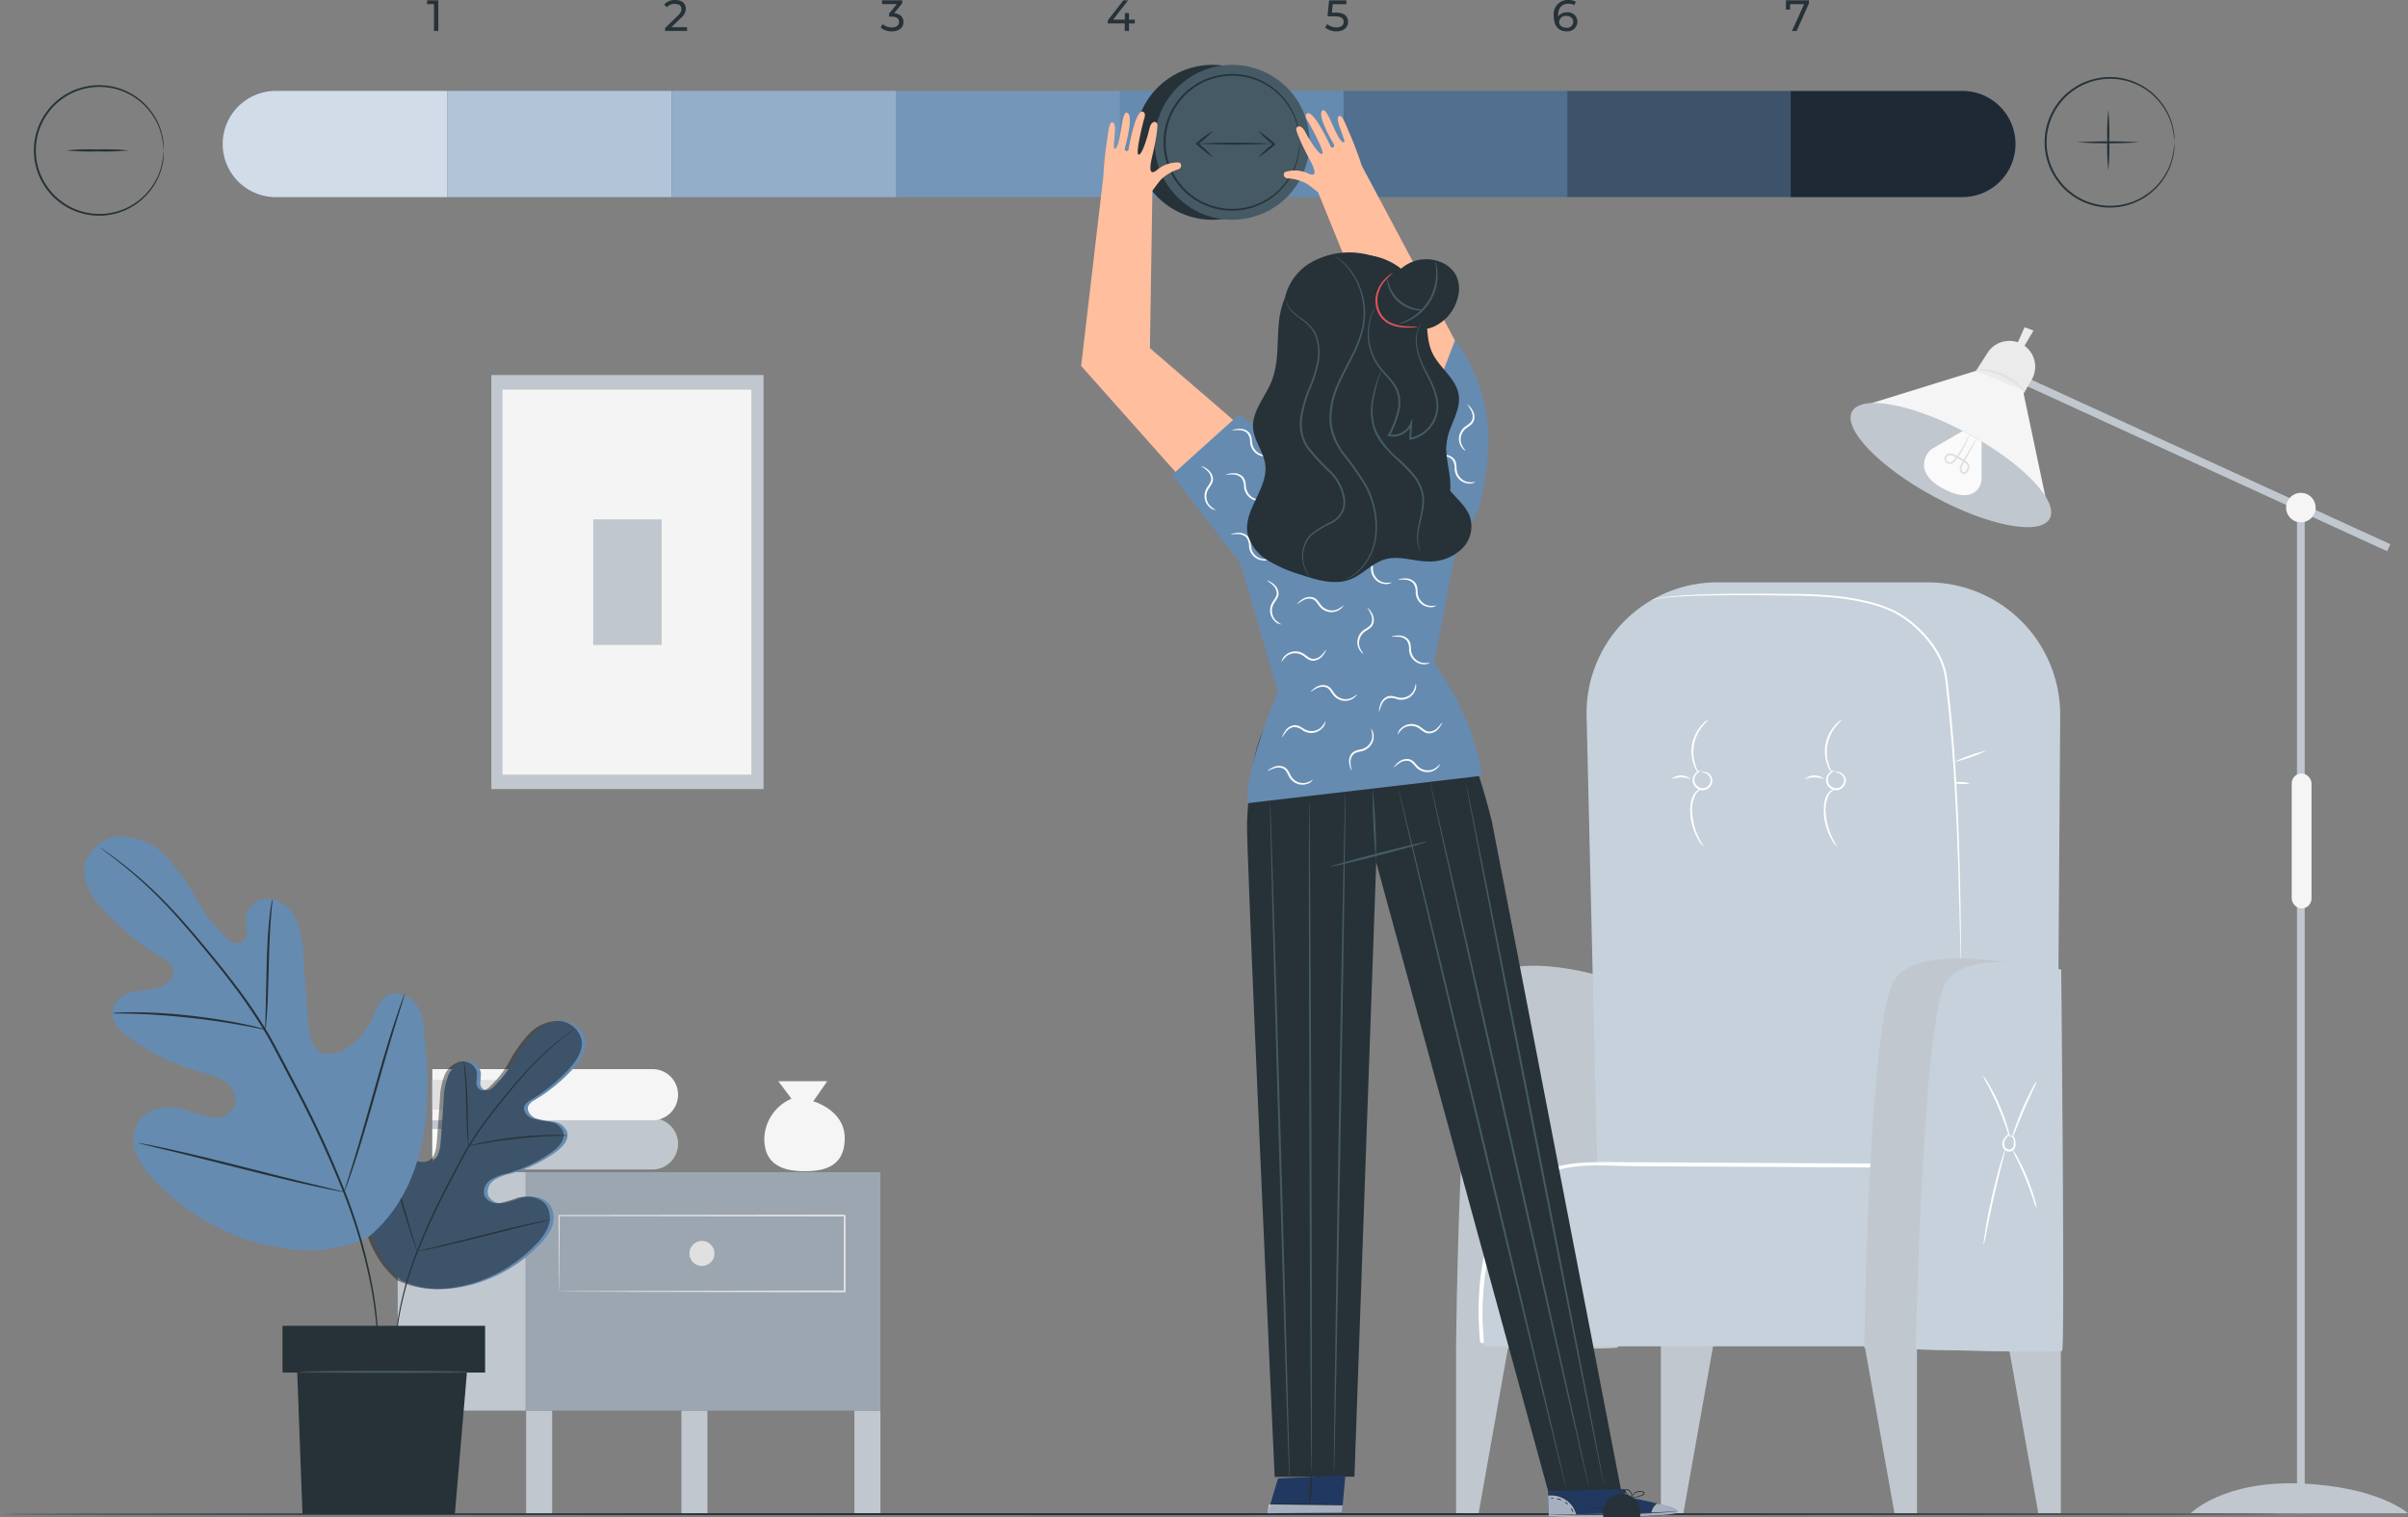 <svg xmlns="http://www.w3.org/2000/svg" width="346.735" height="218.469" viewBox="0 0 346.735 218.469">
    <rect x="0" y="0" width="346.735" height="218.469" fill="#808080" stroke="none"/>
    <defs>
        <style>
            .cls-1{fill:#e0e0e0}.cls-2{fill:#c1c7ce}.cls-3{fill:#c6d1db}.cls-4{fill:#fff}.cls-6{fill:#f5f5f5}.cls-7{fill:#fafafa}.cls-8{fill:#ebebeb}.cls-10{fill:#263238}.cls-11{fill:#658bb1}.cls-12{opacity:.7}.cls-17{opacity:.4}.cls-18{fill:#455a64}.cls-19{fill:#ffbe9d}.cls-20{fill:#213861}.cls-21{opacity:.6}
        </style>
    </defs>
    <g id="Group_57642" transform="translate(-3921 1357.45)">
        <g id="Group_56234" transform="translate(4198.996 -1270.119)">
            <path id="Path_53605" d="M575.335 225.473a32.857 32.857 0 0 1-5.839 1.939 32.9 32.9 0 0 1 5.839-1.939z" class="cls-1" transform="translate(-569.495 -225.464)"/>
        </g>
        <g id="Group_56236" transform="translate(4130.667 -1164.043)">
            <path id="Path_53606" d="M445.985 417.477V441.7h3.244l4.353-24.5z" class="cls-2" transform="translate(-445.985 -417.205)"/>
        </g>
        <g id="Group_56237" transform="translate(4160.155 -1164.043)">
            <path id="Path_53607" d="M499.287 417.477V441.7h3.244l4.353-24.5z" class="cls-2" transform="translate(-499.287 -417.205)"/>
        </g>
        <g id="Group_56238" transform="translate(4189.433 -1164.043)">
            <path id="Path_53608" d="M559.806 417.477V441.7h-3.244l-4.353-24.5z" class="cls-2" transform="translate(-552.209 -417.205)"/>
        </g>
        <g id="Group_56239" transform="translate(4210.149 -1164.043)">
            <path id="Path_53609" d="M597.251 417.477V441.7h-3.244l-4.353-24.5z" class="cls-2" transform="translate(-589.655 -417.205)"/>
        </g>
        <g id="Group_56240" transform="translate(4130.667 -1218.39)">
            <path id="Path_53610" d="M466.249 320.3s-12.818-3.7-16.353 1.231-3.911 52.394-3.911 52.394 22.876.416 23.3 0-3.036-53.625-3.036-53.625z" class="cls-2" transform="translate(-445.985 -318.968)"/>
        </g>
        <g id="Group_56241" transform="translate(4149.453 -1273.595)">
            <path id="Path_53611" d="M547.583 320.681l.56-82.3a19.072 19.072 0 0 0-19.16-19.2h-30.21a18.83 18.83 0 0 0-18.825 19.274l1.94 82.227z" class="cls-3" transform="translate(-479.942 -219.18)"/>
        </g>
        <g id="Group_56242" transform="translate(4134.578 -1190.086)">
            <path id="Path_53612" d="M535.57 388.122s-11.648-17.18-25.335-17.742-43.189 0-43.189 0-13.079.5-13.991 16.7v9.555h82.515z" class="cls-3" transform="translate(-453.054 -370.129)"/>
        </g>
        <g id="Group_56244" transform="translate(4133.911 -1190.112)">
            <g id="Group_56243">
                <path id="Path_53613" d="M508.25 370.85l-33.873-.178c-3.537-.018-7.559-.453-10.987.52-10.095 2.866-11.578 15.779-10.775 24.686.033.365-.537.363-.569 0-.673-7.467.115-17.928 6.5-22.9 3.684-2.868 7.966-2.915 12.363-2.892l37.338.2a.285.285 0 0 1 0 .57z" class="cls-4" transform="translate(-451.848 -370.082)"/>
            </g>
        </g>
        <g id="Group_56246" transform="translate(4158.782 -1271.962)">
            <g id="Group_56245">
                <path id="Path_53614" d="M496.806 223.073a8.1 8.1 0 0 1 .868-.261c.293-.05.654-.119 1.085-.183.431-.046.929-.111 1.491-.16 2.248-.193 5.511-.309 9.541-.332 2.015-.013 4.223 0 6.592.032a68.8 68.8 0 0 1 7.565.348 35.142 35.142 0 0 1 4.04.727 18.541 18.541 0 0 1 4.042 1.439 15.414 15.414 0 0 1 3.556 2.67 15.128 15.128 0 0 1 2.756 3.657 10.585 10.585 0 0 1 .839 2.163 15.405 15.405 0 0 1 .346 2.252c.178 1.488.323 2.957.466 4.4.278 2.888.483 5.679.652 8.339.332 5.32.481 10.119.581 14.147s.134 7.289.159 9.543l.019 2.595v.675a1.375 1.375 0 0 1-.01.23 1.318 1.318 0 0 1-.019-.23l-.027-.674-.074-2.594-.251-9.539c-.126-4.026-.3-8.821-.642-14.135-.175-2.657-.386-5.444-.668-8.328-.145-1.442-.292-2.909-.47-4.394a15.234 15.234 0 0 0-.34-2.213 10.325 10.325 0 0 0-.817-2.1 14.878 14.878 0 0 0-2.7-3.587 15.16 15.16 0 0 0-3.484-2.623 18.341 18.341 0 0 0-3.978-1.423 35.061 35.061 0 0 0-4.006-.731 69.751 69.751 0 0 0-7.536-.373c-2.368-.043-4.574-.066-6.588-.066-4.028 0-7.288.081-9.533.24-.561.04-1.058.1-1.489.133l-1.084.155c-.29.052-.5.124-.653.155a1.4 1.4 0 0 1-.229.046z" class="cls-4" transform="translate(-496.806 -222.132)"/>
            </g>
        </g>
        <g id="Group_56248" transform="translate(4202.392 -1249.39)">
            <g id="Group_56247">
                <path id="Path_53615" d="M580.326 262.943a21.489 21.489 0 0 1-4.691 1.65 21.517 21.517 0 0 1 4.691-1.65z" class="cls-4" transform="translate(-575.634 -262.932)"/>
            </g>
        </g>
        <g id="Group_56250" transform="translate(4202.393 -1244.85)">
            <g id="Group_56249">
                <path id="Path_53616" d="M577.779 271.338c0 .08-.486.123-1.078.1s-1.07-.112-1.066-.192.486-.122 1.079-.1 1.069.113 1.065.192z" class="cls-4" transform="translate(-575.635 -271.139)"/>
            </g>
        </g>
        <g id="Group_56259" transform="translate(4180.836 -1253.847)">
            <g id="Group_56252" transform="translate(3.111 7.321)">
                <g id="Group_56251">
                    <path id="Path_53617" d="M543.5 268.41c-.006-.014.1-.079.319-.091a1.272 1.272 0 0 1 .856.311 1.234 1.234 0 0 1 .418 1.284 1.458 1.458 0 0 1-1.263 1.068 1.508 1.508 0 0 1-1.409-.869 1.389 1.389 0 0 1 .1-1.35 1.463 1.463 0 0 1 .692-.589c.2-.077.324-.072.326-.056a1.939 1.939 0 0 0-.841.747 1.2 1.2 0 0 0-.034 1.131 1.267 1.267 0 0 0 1.152.7 1.214 1.214 0 0 0 1.026-.852 1.03 1.03 0 0 0-.3-1.061 1.269 1.269 0 0 0-.724-.35c-.196-.024-.309 0-.318-.023z" class="cls-4" transform="translate(-542.293 -268.109)"/>
                </g>
            </g>
            <g id="Group_56254" transform="translate(2.94)">
                <g id="Group_56253">
                    <path id="Path_53618" d="M544.474 254.877c.03.039-.367.33-.857.933a5.9 5.9 0 0 0-1.039 5.677c.246.737.514 1.151.472 1.176a2.9 2.9 0 0 1-.663-1.106 5.591 5.591 0 0 1 1.076-5.881 2.9 2.9 0 0 1 1.011-.799z" class="cls-4" transform="translate(-541.983 -254.876)"/>
                </g>
            </g>
            <g id="Group_56256" transform="translate(2.776 9.934)">
                <g id="Group_56255">
                    <path id="Path_53619" d="M543.6 281.194a3.782 3.782 0 0 1-.845-1.132 8.274 8.274 0 0 1-1.025-3.254 7.978 7.978 0 0 1 .035-1.892 2.945 2.945 0 0 1 .584-1.452 1.755 1.755 0 0 1 .876-.591c.246-.065.387-.036.386-.021a2.023 2.023 0 0 0-1.1.738 4.945 4.945 0 0 0-.492 3.19 9.293 9.293 0 0 0 .918 3.187c.373.77.699 1.198.663 1.227z" class="cls-4" transform="translate(-541.688 -272.833)"/>
                </g>
            </g>
            <g id="Group_56258" transform="translate(0 8.056)">
                <g id="Group_56257">
                    <path id="Path_53620" d="M536.674 270a2.105 2.105 0 0 1 2.855-.011 3.914 3.914 0 0 0-2.855.011z" class="cls-4" transform="translate(-536.67 -269.438)"/>
                </g>
            </g>
        </g>
        <g id="Group_56268" transform="translate(4161.615 -1253.847)">
            <g id="Group_56261" transform="translate(3.111 7.321)">
                <g id="Group_56260">
                    <path id="Path_53621" d="M508.761 268.41c-.006-.014.1-.079.319-.091a1.27 1.27 0 0 1 .856.311 1.234 1.234 0 0 1 .419 1.284 1.459 1.459 0 0 1-1.263 1.068 1.507 1.507 0 0 1-1.409-.869 1.389 1.389 0 0 1 .1-1.35 1.465 1.465 0 0 1 .691-.589c.2-.077.324-.072.326-.056a1.936 1.936 0 0 0-.841.747 1.2 1.2 0 0 0-.034 1.131 1.266 1.266 0 0 0 1.152.7 1.214 1.214 0 0 0 1.026-.852 1.031 1.031 0 0 0-.3-1.061 1.269 1.269 0 0 0-.724-.35c-.199-.024-.313 0-.318-.023z" class="cls-4" transform="translate(-507.551 -268.109)"/>
                </g>
            </g>
            <g id="Group_56263" transform="translate(2.94)">
                <g id="Group_56262">
                    <path id="Path_53622" d="M509.731 254.877c.03.039-.367.33-.857.933a5.9 5.9 0 0 0-1.038 5.677c.246.737.513 1.151.472 1.176a2.9 2.9 0 0 1-.663-1.106 5.59 5.59 0 0 1 1.076-5.881 2.9 2.9 0 0 1 1.01-.799z" class="cls-4" transform="translate(-507.24 -254.876)"/>
                </g>
            </g>
            <g id="Group_56265" transform="translate(2.776 9.934)">
                <g id="Group_56264">
                    <path id="Path_53623" d="M508.854 281.194a3.79 3.79 0 0 1-.845-1.132 8.275 8.275 0 0 1-1.025-3.254 7.922 7.922 0 0 1 .035-1.892 2.946 2.946 0 0 1 .584-1.452 1.753 1.753 0 0 1 .876-.591c.245-.065.387-.036.386-.021a2.025 2.025 0 0 0-1.1.738 4.945 4.945 0 0 0-.493 3.19 9.292 9.292 0 0 0 .918 3.187c.377.77.704 1.198.664 1.227z" class="cls-4" transform="translate(-506.945 -272.833)"/>
                </g>
            </g>
            <g id="Group_56267" transform="translate(0 8.056)">
                <g id="Group_56266">
                    <path id="Path_53624" d="M501.931 270a2.106 2.106 0 0 1 2.856-.011 3.915 3.915 0 0 0-2.856.011z" class="cls-4" transform="translate(-501.927 -269.438)"/>
                </g>
            </g>
        </g>
        <g id="Group_56271" transform="translate(4189.433 -1219.453)">
            <g id="Group_56269">
                <path id="Path_53625" d="M579.519 318.89s-19.6-5.07-23.141 1.6-4.17 52.625-4.17 52.625 28.3 1.042 28.366-.15-1.055-54.075-1.055-54.075z" class="cls-2" transform="translate(-552.209 -317.045)"/>
            </g>
            <g id="Group_56270" transform="translate(7.424 .527)">
                <path id="Path_53626" d="M586.573 319.1s-12.943-3.33-16.478 1.6-4.466 53.075-4.466 53.075 20.656.61 21.078.193-.134-54.868-.134-54.868z" class="cls-3" transform="translate(-565.629 -317.997)"/>
            </g>
        </g>
        <g id="Group_56273" transform="translate(4209.32 -1194.164)">
            <g id="Group_56272">
                <path id="Path_53627" d="M589.058 363.088c-.013-.008.05-.112.243-.129a.658.658 0 0 1 .625.411 2.079 2.079 0 0 1 .116 1.091 1.055 1.055 0 0 1-.308.62.857.857 0 0 1-.735.2 1 1 0 0 1-.773-.663 1.317 1.317 0 0 1 .019-.891 1.811 1.811 0 0 1 .823-.9l.016.115c-.217-.092-.33-.153-.323-.175s.134 0 .363.052l.121.029-.105.087a1.945 1.945 0 0 0-.664.872 1.106 1.106 0 0 0 .011.714.725.725 0 0 0 .563.475.628.628 0 0 0 .732-.583 2.063 2.063 0 0 0-.042-.963.548.548 0 0 0-.44-.38c-.149-.02-.229.038-.242.018z" class="cls-4" transform="translate(-588.156 -362.758)"/>
            </g>
        </g>
        <g id="Group_56275" transform="translate(4206.534 -1202.567)">
            <g id="Group_56274">
                <path id="Path_53628" d="M583.124 347.569a5.9 5.9 0 0 1 .806 1.174 27.48 27.48 0 0 1 2.732 6.291 5.912 5.912 0 0 1 .309 1.39 8.446 8.446 0 0 1-.5-1.328c-.29-.825-.71-1.957-1.24-3.179s-1.071-2.3-1.476-3.075a8.564 8.564 0 0 1-.631-1.273z" class="cls-4" transform="translate(-583.121 -347.569)"/>
            </g>
        </g>
        <g id="Group_56277" transform="translate(4210.724 -1201.757)">
            <g id="Group_56276">
                <path id="Path_53629" d="M594.235 349.035a6.442 6.442 0 0 1-.5 1.208c-.335.732-.8 1.743-1.285 2.869s-.907 2.156-1.21 2.9a6.408 6.408 0 0 1-.537 1.192 5.491 5.491 0 0 1 .346-1.263c.256-.767.647-1.813 1.137-2.946s.984-2.134 1.367-2.845a5.464 5.464 0 0 1 .682-1.115z" class="cls-4" transform="translate(-590.695 -349.034)"/>
            </g>
        </g>
        <g id="Group_56279" transform="translate(4206.616 -1191.919)">
            <g id="Group_56278">
                <path id="Path_53630" d="M583.278 380.566a2.106 2.106 0 0 1 .035-.556c.04-.355.113-.867.212-1.5.2-1.262.52-3 .948-4.9s.886-3.609 1.247-4.834c.181-.613.335-1.106.451-1.444a2.07 2.07 0 0 1 .207-.517 16.587 16.587 0 0 1-.463 2.015c-.311 1.236-.734 2.947-1.162 4.844s-.78 3.623-1.03 4.873a16.444 16.444 0 0 1-.445 2.019z" class="cls-4" transform="translate(-583.269 -366.816)"/>
            </g>
        </g>
        <g id="Group_56281" transform="translate(4210.805 -1191.874)">
            <g id="Group_56280">
                <path id="Path_53631" d="M594.284 375.331a7.325 7.325 0 0 1-.465-1.256c-.264-.781-.644-1.853-1.118-3.016s-.954-2.195-1.312-2.938a7.321 7.321 0 0 1-.546-1.223 5.381 5.381 0 0 1 .727 1.129 27.621 27.621 0 0 1 2.443 5.989 5.42 5.42 0 0 1 .271 1.315z" class="cls-4" transform="translate(-590.84 -366.897)"/>
            </g>
        </g>
        <path id="Rectangle_963" d="M0 0H3.745V14.89H0z" class="cls-2" transform="rotate(180 2023.886 -569.72)"/>
        <path id="Rectangle_964" d="M0 0H3.745V14.89H0z" class="cls-2" transform="rotate(180 2000.252 -569.72)"/>
        <path id="Rectangle_965" d="M0 0H3.745V14.89H0z" class="cls-2" transform="rotate(180 2011.432 -569.72)"/>
        <path id="Rectangle_966" d="M0 0H3.745V14.89H0z" class="cls-1" transform="rotate(180 1991.336 -569.72)"/>
        <path id="Rectangle_967" fill="#9ba6b1" d="M0 0H51.083V34.334H0z" transform="translate(3996.689 -1188.663)"/>
        <path id="Rectangle_968" d="M0 0H18.423V34.334H0z" class="cls-2" transform="translate(3978.266 -1188.663)"/>
        <g id="Group_56290" transform="translate(4001.432 -1182.564)">
            <path id="Path_53632" d="M212.465 394.795a1.844 1.844 0 0 0 .008-.194c0-.136 0-.319.009-.556 0-.5.012-1.216.02-2.144l.046-8.024-.084.083 41.115.054c-.06-.061.139.136-.134-.137v10.919l.134-.134-29.328.061-8.64.038-2.331.018-.607.008c-.138 0-.212.009-.212.009a1.614 1.614 0 0 0 .2.008l.591.009 2.3.018 8.609.038 29.42.061h.133v-.134-5.37-2.756-2.793c-.273-.273-.077-.076-.139-.137l-41.115.054h-.084v.083l.046 8.074.02 2.125c0 .231.006.409.008.542a1.338 1.338 0 0 0 .015.177z" class="cls-1" transform="translate(-212.381 -383.727)"/>
        </g>
        <path id="Path_53633" d="M246.439 392.411a1.8 1.8 0 1 0 1.8-1.8 1.8 1.8 0 0 0-1.8 1.8z" class="cls-1" transform="translate(3773.834 -1569.366)"/>
        <path id="Path_53634" d="M274.99 349.031l-2.013 2.893s4.529 1.257 4.529 5.283-2.768 4.78-5.787 4.78-5.912-.881-5.786-4.906a6.479 6.479 0 0 1 3.9-5.535l-1.887-2.516z" class="cls-6" transform="translate(3765.127 -1550.789)"/>
        <g id="Group_56294" transform="translate(3983.252 -1196.421)">
            <path id="Path_53635" d="M179.52 358.678v7.372h31.7a3.686 3.686 0 0 0 3.686-3.686 3.686 3.686 0 0 0-3.686-3.686" class="cls-2" transform="translate(-179.52 -358.678)"/>
        </g>
        <g id="Group_56295" transform="translate(3983.252 -1194.876)">
            <path id="Rectangle_969" d="M1.746 0h10.833v4.281H1.746A1.746 1.746 0 0 1 0 2.536v-.79A1.746 1.746 0 0 1 1.746 0z" class="cls-7" transform="rotate(180 6.29 2.14)"/>
        </g>
        <g id="Group_56297" transform="translate(3983.252 -1203.502)">
            <path id="Path_53636" d="M179.52 345.879v7.372h31.7a3.686 3.686 0 0 0 3.686-3.686 3.686 3.686 0 0 0-3.686-3.686z" class="cls-6" transform="translate(-179.52 -345.879)"/>
        </g>
        <g id="Group_56298" transform="translate(3983.252 -1201.957)">
            <path id="Rectangle_970" d="M1.746 0h10.833v4.281H1.746A1.746 1.746 0 0 1 0 2.536v-.79A1.746 1.746 0 0 1 1.746 0z" class="cls-1" transform="rotate(180 6.29 2.14)"/>
        </g>
        <path id="Rectangle_971" d="M0 0H1.107V57.947H0z" class="cls-2" transform="rotate(-65.376 1091.354 -3933.098)"/>
        <path id="Rectangle_972" d="M0 0H1.106V144.835H0z" class="cls-2" transform="translate(4251.754 -1284.379)"/>
        <rect id="Rectangle_973" width="2.852" height="19.439" class="cls-6" rx="1.426" transform="rotate(180 2126.921 -613.318)"/>
        <path id="Path_53637" d="M589.329 161.913l-1.471 2.532-6.55-3.808 1.669-2.6a3.722 3.722 0 0 1 4.889-1.272 3.722 3.722 0 0 1 1.463 5.148z" class="cls-8" transform="translate(3624.223 -1464.691)"/>
        <path id="Path_53638" d="M574.669 166.93l3.735 17.664-27.078-15.337 16.587-5.137z" class="cls-6" transform="translate(3637.618 -1468.176)"/>
        <path id="Path_53639" d="M548.87 173.732c1.356-2.506 8.828-1.088 16.689 3.167s13.135 9.735 11.779 12.24-8.828 1.088-16.689-3.167-13.135-9.734-11.779-12.24z" class="cls-2" transform="translate(3638.81 -1471.917)"/>
        <path id="Path_53640" d="M668.481 458H637.2s4.654-4.74 15.858-4.283S668.481 458 668.481 458z" class="cls-2" transform="translate(3599.253 -1597.548)"/>
        <path id="Path_53641" d="M662.025 198.012a2.122 2.122 0 1 0 2.122-2.122 2.122 2.122 0 0 0-2.122 2.122z" class="cls-6" transform="translate(3588.16 -1482.37)"/>
        <path id="Path_53642" d="M592.805 155.773l1.483-2.516-1.285-.48-1.172 2.639z" class="cls-8" transform="translate(3619.522 -1463.108)"/>
        <g id="Group_56310" transform="translate(4205.532 -1304.28)">
            <path id="Path_53643" d="M581.309 163.79a10.229 10.229 0 0 1 7.111 3.276 3.243 3.243 0 0 0-.732-.949 8.188 8.188 0 0 0-5.181-2.387 3.244 3.244 0 0 0-1.198.06z" class="cls-1" transform="translate(-581.309 -163.714)"/>
        </g>
        <g id="Group_56312" transform="translate(4198.041 -1295.401)">
            <path id="Path_53644" d="M576.064 181.273v5.265a2.537 2.537 0 0 1-.592 1.681c-.673.766-2.071 1.374-4.9-.122-3.327-1.758-3-3.731-2.459-4.8a2.615 2.615 0 0 1 1.027-1.074l4.225-2.461z" class="cls-7" transform="translate(-567.769 -179.763)"/>
        </g>
        <g id="Group_56314" transform="translate(4200.957 -1294.86)">
            <g id="Group_56313">
                <path id="Path_53645" d="M576.641 180.742a4.151 4.151 0 0 0-.313.615 16.785 16.785 0 0 1-.913 1.631c-.21.334-.454.691-.726 1.067a2.284 2.284 0 0 1-.463.5.615.615 0 0 1-.592.124.489.489 0 0 1 .1-.942 1.362 1.362 0 0 1 .751.176q.394.186.781.413c.257.152.5.314.74.484s.423.344.4.566a1.431 1.431 0 0 1-.291.673c-.141.163-.352.113-.487-.061a.624.624 0 0 1-.061-.607 3.937 3.937 0 0 1 .309-.626l.627-1.136.891-1.656a3.143 3.143 0 0 0 .292-.627 3.186 3.186 0 0 0-.391.571l-.971 1.61-.658 1.119a3.985 3.985 0 0 0-.342.663 1.128 1.128 0 0 0-.068.419.758.758 0 0 0 .158.434.672.672 0 0 0 .411.264.55.55 0 0 0 .489-.174 1.37 1.37 0 0 0 .243-.393 1.345 1.345 0 0 0 .132-.454.714.714 0 0 0-.157-.5 1.7 1.7 0 0 0-.356-.319c-.242-.176-.5-.343-.761-.5s-.533-.3-.8-.425a1.608 1.608 0 0 0-.923-.2.779.779 0 0 0-.643.7.767.767 0 0 0 .5.77.874.874 0 0 0 .843-.171 2.5 2.5 0 0 0 .5-.566c.267-.386.5-.755.705-1.1a12.355 12.355 0 0 0 .841-1.692 2.561 2.561 0 0 0 .203-.65z" class="cls-1" transform="translate(-573.039 -180.742)"/>
            </g>
        </g>
        <g id="Group_56317" transform="translate(3991.751 -1303.444)">
            <path id="Rectangle_974" d="M0 0H59.616V39.196H0z" class="cls-2" transform="rotate(-90 29.808 29.808)"/>
        </g>
        <g id="Group_56319" transform="translate(3993.354 -1301.339)">
            <path id="Rectangle_975" fill="#f4f4f4" d="M0 0H55.438V35.841H0z" transform="rotate(-90 27.719 27.719)"/>
        </g>
        <g id="Group_56321" transform="translate(4006.418 -1282.663)">
            <path id="Rectangle_976" d="M0 0H18.086V9.862H0z" class="cls-2" transform="rotate(-90 9.043 9.043)"/>
        </g>
        <path id="Path_53646" d="M395.616 461.594c0 .08-73.571.144-164.3.144-90.764 0-164.319-.064-164.319-.144s73.554-.144 164.319-.144c90.729 0 164.3.065 164.3.144z" class="cls-10" transform="translate(3854.006 -1601.015)"/>
        <g id="Group_56326" transform="translate(3953.068 -1344.359)">
            <path id="Rectangle_977" d="M7.646 0h24.68v15.293H7.646A7.646 7.646 0 0 1 0 7.646 7.646 7.646 0 0 1 7.646 0z" class="cls-11"/>
        </g>
        <g id="Group_56327" class="cls-12" transform="translate(3953.068 -1344.359)">
            <path id="Rectangle_978" d="M7.646 0h24.68v15.293H7.646A7.646 7.646 0 0 1 0 7.646 7.646 7.646 0 0 1 7.646 0z" class="cls-4"/>
        </g>
        <g id="Group_56328" transform="translate(3985.395 -1344.359)">
            <path id="Rectangle_979" d="M0 0H32.327V15.293H0z" class="cls-11"/>
        </g>
        <g id="Group_56329" opacity="0.5" transform="translate(3985.395 -1344.359)">
            <path id="Rectangle_980" d="M0 0H32.327V15.293H0z" class="cls-4"/>
        </g>
        <g id="Group_56330" transform="translate(4017.722 -1344.359)">
            <path id="Rectangle_981" d="M0 0H32.327V15.293H0z" class="cls-11"/>
        </g>
        <g id="Group_56331" opacity="0.3" transform="translate(4017.722 -1344.359)">
            <path id="Rectangle_982" d="M0 0H32.327V15.293H0z" class="cls-4"/>
        </g>
        <g id="Group_56332" transform="translate(4050.049 -1344.359)">
            <path id="Rectangle_983" d="M0 0H32.327V15.293H0z" class="cls-11"/>
        </g>
        <g id="Group_56333" opacity="0.1" transform="translate(4050.049 -1344.359)">
            <path id="Rectangle_984" d="M0 0H32.327V15.293H0z" class="cls-4"/>
        </g>
        <g id="Group_56334" transform="translate(4082.243 -1344.359)">
            <path id="Rectangle_985" d="M0 0H32.327V15.293H0z" class="cls-11"/>
        </g>
        <g id="Group_56335" transform="translate(4114.46 -1344.359)">
            <path id="Rectangle_986" d="M0 0H32.327V15.293H0z" class="cls-11"/>
        </g>
        <g id="Group_56336" opacity="0.2" transform="translate(4114.46 -1344.359)">
            <path id="Rectangle_987" d="M0 0H32.327V15.293H0z"/>
        </g>
        <g id="Group_56337" transform="translate(4146.677 -1344.359)">
            <path id="Rectangle_988" d="M0 0H32.327V15.293H0z" class="cls-11"/>
        </g>
        <g id="Group_56338" transform="translate(4178.893 -1344.359)">
            <path id="Rectangle_989" d="M0 0h24.68a7.646 7.646 0 0 1 7.646 7.646 7.646 7.646 0 0 1-7.646 7.646H0V0z" class="cls-11"/>
        </g>
        <g id="Group_56339" class="cls-17" transform="translate(4146.677 -1344.359)">
            <path id="Rectangle_990" d="M0 0H32.327V15.293H0z"/>
        </g>
        <g id="Group_56340" class="cls-12" transform="translate(4178.893 -1344.359)">
            <path id="Rectangle_991" d="M0 0h24.68a7.646 7.646 0 0 1 7.646 7.646 7.646 7.646 0 0 1-7.646 7.646H0V0z"/>
        </g>
        <g id="Group_56347" transform="translate(4081.949 -1352.729)">
            <g id="Group_56344">
                <g id="Group_56341" transform="translate(0 2.144)">
                    <circle id="Ellipse_61" cx="11.152" cy="11.152" r="11.152" class="cls-10" transform="rotate(-75.223 13.997 10.784)"/>
                </g>
                <g id="Group_56343" transform="translate(.697)">
                    <g id="Group_56342">
                        <circle id="Ellipse_62" cx="11.152" cy="11.152" r="11.152" class="cls-18" transform="rotate(-45 19.038 7.886)"/>
                    </g>
                </g>
            </g>
            <g id="Group_56346" transform="translate(6.6 5.935)">
                <g id="Group_56345">
                    <path id="Path_53647" d="M389.446 96.7a15.415 15.415 0 0 0-.359-2.361 9.3 9.3 0 0 0-1.087-2.56 9.617 9.617 0 0 0-11.547-4.084A9.009 9.009 0 0 0 374.03 89a8.773 8.773 0 0 0-2.025 2.036 9.542 9.542 0 0 0 0 11.328 8.777 8.777 0 0 0 2.025 2.037 9.007 9.007 0 0 0 2.425 1.308A9.645 9.645 0 0 0 388 101.627a9.314 9.314 0 0 0 1.085-2.564 15.415 15.415 0 0 0 .359-2.36.635.635 0 0 1 .007.158c0 .121-.006.273-.009.464a4.52 4.52 0 0 1-.062.752 6.9 6.9 0 0 1-.185 1.015 9.193 9.193 0 0 1-1.055 2.618 9.8 9.8 0 0 1-6.6 4.663 9.851 9.851 0 0 1-5.174-.411 9.256 9.256 0 0 1-2.5-1.336 9.038 9.038 0 0 1-2.089-2.091 9.8 9.8 0 0 1 0-11.662 9.049 9.049 0 0 1 2.089-2.091 9.251 9.251 0 0 1 2.5-1.335 9.861 9.861 0 0 1 5.174-.412 9.8 9.8 0 0 1 6.6 4.663 9.176 9.176 0 0 1 1.056 2.619 6.9 6.9 0 0 1 .185 1.014 4.524 4.524 0 0 1 .062.752c0 .19.007.343.009.464a.635.635 0 0 1-.006.153z" class="cls-10" transform="translate(-369.854 -86.866)"/>
                </g>
            </g>
        </g>
        <g id="Group_56348" transform="translate(3982.497 -1357.4)">
            <path id="Path_53648" d="M179.773 67.695V72.1h-.623v-3.86h-.995v-.548z" class="cls-10" transform="translate(-178.155 -67.695)"/>
        </g>
        <g id="Group_56349" transform="translate(4016.625 -1357.45)">
            <path id="Path_53649" d="M243.157 71.515v.548h-3.168v-.428l1.795-1.732c.466-.454.554-.731.554-1.008 0-.453-.321-.73-.938-.73a1.385 1.385 0 0 0-1.127.479l-.428-.372a2.034 2.034 0 0 1 1.612-.667c.919 0 1.511.472 1.511 1.228a1.787 1.787 0 0 1-.724 1.385l-1.348 1.3z" class="cls-10" transform="translate(-239.844 -67.604)"/>
        </g>
        <g id="Group_56350" transform="translate(4047.803 -1357.4)">
            <path id="Path_53650" d="M299.489 70.806c0 .743-.548 1.348-1.669 1.348a2.5 2.5 0 0 1-1.618-.536l.289-.5a1.985 1.985 0 0 0 1.329.472c.661 0 1.039-.3 1.039-.781s-.334-.768-1.089-.768h-.352V69.6l1.108-1.36H296.4v-.548h2.909v.428l-1.152 1.423c.885.085 1.332.583 1.332 1.263z" class="cls-10" transform="translate(-296.202 -67.695)"/>
        </g>
        <g id="Group_56351" transform="translate(4080.505 -1357.4)">
            <path id="Path_53651" d="M359.21 71.02h-.838v1.08h-.61v-1.08h-2.45v-.441l2.254-2.884h.68l-2.16 2.783h1.694v-.957h.591v.957h.838z" class="cls-10" transform="translate(-355.312 -67.695)"/>
        </g>
        <g id="Group_56352" transform="translate(4111.823 -1357.4)">
            <path id="Path_53652" d="M415.211 70.78c0 .762-.542 1.373-1.669 1.373a2.525 2.525 0 0 1-1.619-.536l.29-.5a1.98 1.98 0 0 0 1.322.472c.668 0 1.046-.309 1.046-.787 0-.5-.315-.806-1.335-.806h-1l.233-2.3h2.487v.548h-1.958l-.119 1.209h.491c1.314-.002 1.831.547 1.831 1.327z" class="cls-10" transform="translate(-411.923 -67.695)"/>
        </g>
        <g id="Group_56353" transform="translate(4144.729 -1357.45)">
            <path id="Path_53653" d="M474.817 70.721a1.426 1.426 0 0 1-1.562 1.392c-1.184 0-1.851-.793-1.851-2.2a2.033 2.033 0 0 1 2.084-2.311 2.123 2.123 0 0 1 1.1.258l-.24.491a1.529 1.529 0 0 0-.844-.207c-.894 0-1.467.56-1.467 1.662a1.406 1.406 0 0 0 .006.157 1.467 1.467 0 0 1 1.266-.579 1.362 1.362 0 0 1 1.508 1.337zm-.611.025c0-.517-.391-.85-1.007-.85a.915.915 0 0 0-1.014.856c0 .454.365.85 1.046.85a.872.872 0 0 0 .975-.856z" class="cls-10" transform="translate(-471.404 -67.604)"/>
        </g>
        <g id="Group_56354" transform="translate(4178.16 -1357.4)">
            <path id="Path_53654" d="M535.156 67.695v.428l-1.782 3.98h-.667l1.744-3.86h-2.015v.787h-.6v-1.335z" class="cls-10" transform="translate(-531.832 -67.695)"/>
        </g>
        <g id="Group_56357" transform="translate(4093.169 -1338.62)">
            <g id="Group_56356">
                <path id="Path_53655" d="M380.7 105.453a15.347 15.347 0 0 1-2.336-1.825l-.025-.022-.13-.112.133-.108a15.085 15.085 0 0 1 2.358-1.74 15.115 15.115 0 0 1-2.175 1.963v-.221l.025.022a15.306 15.306 0 0 1 2.15 2.043z" class="cls-10" transform="translate(-378.205 -101.642)"/>
            </g>
        </g>
        <g id="Group_56359" transform="translate(4102.177 -1338.62)">
            <g id="Group_56358">
                <path id="Path_53656" d="M394.489 101.645a15.321 15.321 0 0 1 2.336 1.824l.025.022.13.112-.133.108a15.125 15.125 0 0 1-2.358 1.74 15.051 15.051 0 0 1 2.176-1.964v.221l-.025-.022a15.359 15.359 0 0 1-2.151-2.041z" class="cls-10" transform="translate(-394.487 -101.642)"/>
            </g>
        </g>
        <g id="Group_56361" transform="translate(4093.393 -1336.909)">
            <g id="Group_56360">
                <path id="Path_53657" d="M389.364 104.879a100.2 100.2 0 0 1-10.754 0 100.573 100.573 0 0 1 10.754 0z" class="cls-10" transform="translate(-378.61 -104.735)"/>
            </g>
        </g>
        <g id="Group_56364" transform="translate(3925.877 -1345.18)">
            <g id="Group_56363">
                <path id="Path_53658" d="M94.508 99.174a14.976 14.976 0 0 0-.345-2.252 8.875 8.875 0 0 0-1.036-2.445 9.172 9.172 0 0 0-11.011-3.892 8.59 8.59 0 0 0-2.316 1.247 8.378 8.378 0 0 0-1.931 1.942 9.1 9.1 0 0 0 0 10.8 10.339 10.339 0 0 0 .9 1.061 10.229 10.229 0 0 0 1.036.882 8.581 8.581 0 0 0 2.312 1.247 9.2 9.2 0 0 0 11.012-3.892 8.9 8.9 0 0 0 1.036-2.445 14.986 14.986 0 0 0 .345-2.251.591.591 0 0 1 .007.15l-.008.442a4.313 4.313 0 0 1-.059.718 6.542 6.542 0 0 1-.176.968 8.774 8.774 0 0 1-1.006 2.5 9.358 9.358 0 0 1-6.3 4.452 9.406 9.406 0 0 1-4.94-.392 8.82 8.82 0 0 1-2.385-1.275 10.5 10.5 0 0 1-1.07-.906 10.637 10.637 0 0 1-.925-1.09 9.359 9.359 0 0 1 0-11.134 8.621 8.621 0 0 1 1.994-2 8.835 8.835 0 0 1 2.385-1.275 9.416 9.416 0 0 1 4.94-.392 9.358 9.358 0 0 1 6.3 4.452 8.751 8.751 0 0 1 1.006 2.5 6.543 6.543 0 0 1 .176.968 4.3 4.3 0 0 1 .059.718l.008.443a.591.591 0 0 1-.008.151z" class="cls-10" transform="translate(-75.81 -89.783)"/>
            </g>
        </g>
        <g id="Group_56366" transform="translate(3930.554 -1335.934)">
            <g id="Group_56365">
                <path id="Path_53659" d="M93.241 106.641a35.208 35.208 0 0 1-4.488.144 35.208 35.208 0 0 1-4.488-.144 35.022 35.022 0 0 1 4.488-.144 35.022 35.022 0 0 1 4.488.144z" class="cls-10" transform="translate(-84.264 -106.497)"/>
            </g>
        </g>
        <g id="Group_56372" transform="translate(4215.412 -1346.348)">
            <g id="Group_56369">
                <g id="Group_56368">
                    <path id="Path_53660" d="M617.866 97.063a14.8 14.8 0 0 0-.344-2.252 8.88 8.88 0 0 0-1.036-2.445 9.17 9.17 0 0 0-11.011-3.892 8.581 8.581 0 0 0-2.312 1.246 10.282 10.282 0 0 0-1.036.882 10.4 10.4 0 0 0-.895 1.06 9.1 9.1 0 0 0 0 10.8 10.456 10.456 0 0 0 .895 1.06 10.339 10.339 0 0 0 1.036.882 8.586 8.586 0 0 0 2.312 1.247 9.2 9.2 0 0 0 11.011-3.892 8.88 8.88 0 0 0 1.036-2.445 14.813 14.813 0 0 0 .344-2.251.556.556 0 0 1 .007.15c0 .116 0 .262-.008.443a4.3 4.3 0 0 1-.059.718 6.545 6.545 0 0 1-.176.968 8.773 8.773 0 0 1-1.006 2.5 9.358 9.358 0 0 1-6.3 4.452 9.4 9.4 0 0 1-4.94-.392 8.824 8.824 0 0 1-2.384-1.276 8.639 8.639 0 0 1-1.994-2A9.356 9.356 0 0 1 601 91.5a8.609 8.609 0 0 1 1.994-2 8.85 8.85 0 0 1 2.385-1.275 9.407 9.407 0 0 1 4.939-.392 9.355 9.355 0 0 1 6.3 4.451 8.754 8.754 0 0 1 1.006 2.5 6.538 6.538 0 0 1 .176.968 4.3 4.3 0 0 1 .059.718c0 .18.005.326.008.443a.556.556 0 0 1-.001.15z" class="cls-10" transform="translate(-599.168 -87.673)"/>
                </g>
            </g>
            <g id="Group_56371" transform="translate(4.677 9.247)">
                <g id="Group_56370">
                    <path id="Path_53661" d="M616.6 104.531a70.1 70.1 0 0 1-8.977 0 70.112 70.112 0 0 1 8.977 0z" class="cls-10" transform="translate(-607.622 -104.387)"/>
                </g>
            </g>
        </g>
        <g id="Group_56374" transform="translate(4224.433 -1341.602)">
            <g id="Group_56373">
                <path id="Path_53662" d="M615.619 104.922a32.693 32.693 0 0 1-.144-4.335 32.692 32.692 0 0 1 .144-4.336 32.847 32.847 0 0 1 .144 4.336 32.848 32.848 0 0 1-.144 4.335z" class="cls-10" transform="translate(-615.475 -96.251)"/>
            </g>
        </g>
        <g id="Group_56379" transform="translate(3973.321 -1210.439)">
            <g id="Group_56378">
                <g id="Group_56377">
                    <path id="Path_53663" d="M167.119 370.755c-5.34-4.393-6.046-11.822-5.3-18.391a7.179 7.179 0 0 1 .693-3.189 2.246 2.246 0 0 1 2.819-.946c.787.449 1.068 1.427 1.463 2.248a6.452 6.452 0 0 0 2.386 2.665 2.456 2.456 0 0 0 2.242.382c.989-.449 1.2-1.75 1.283-2.845l.443-6.118a10.216 10.216 0 0 1 .586-3.223 3.4 3.4 0 0 1 2.312-2.126 2.065 2.065 0 0 1 2.439 1.579 10.11 10.11 0 0 1-.076 1.364 1.154 1.154 0 0 0 .588 1.136 1.326 1.326 0 0 0 1.24-.408 14.566 14.566 0 0 0 2.92-3.736 20.268 20.268 0 0 1 2.755-3.876 5.93 5.93 0 0 1 4.184-1.932 3.552 3.552 0 0 1 3.441 2.7c.275 1.573-.747 3.067-1.824 4.238a24.5 24.5 0 0 1-5.464 4.445 2.015 2.015 0 0 0-.922.847c-.295.711.339 1.489 1.04 1.785a12.654 12.654 0 0 0 2.53.488 2.467 2.467 0 0 1 2 1.448c.36 1.153-.667 2.251-1.647 2.946a20.973 20.973 0 0 1-6.47 3.086 7.082 7.082 0 0 0-2.388.937 2.031 2.031 0 0 0-.831 2.268 2.068 2.068 0 0 0 2.173 1.037 14.606 14.606 0 0 0 2.472-.728c1.548-.449 3.48-.193 4.341 1.182a3.472 3.472 0 0 1 .127 3.09 7.99 7.99 0 0 1-1.87 2.572 21.088 21.088 0 0 1-9.475 5.6c-3.581.935-6.837 1.008-10.2-.532" class="cls-11" transform="translate(-161.569 -333.34)"/>
                </g>
            </g>
        </g>
        <g id="Group_56382" class="cls-17" transform="translate(3972.768 -1210.439)">
            <g id="Group_56381">
                <g id="Group_56380">
                    <path id="Path_53664" d="M167.119 370.755c-5.34-4.393-6.046-11.822-5.3-18.391a7.179 7.179 0 0 1 .693-3.189 2.246 2.246 0 0 1 2.819-.946c.787.449 1.068 1.427 1.463 2.248a6.452 6.452 0 0 0 2.386 2.665 2.456 2.456 0 0 0 2.242.382c.989-.449 1.2-1.75 1.283-2.845l.443-6.118a10.216 10.216 0 0 1 .586-3.223 3.4 3.4 0 0 1 2.312-2.126 2.065 2.065 0 0 1 2.439 1.579 10.11 10.11 0 0 1-.076 1.364 1.154 1.154 0 0 0 .588 1.136 1.326 1.326 0 0 0 1.24-.408 14.566 14.566 0 0 0 2.92-3.736 20.268 20.268 0 0 1 2.755-3.876 5.93 5.93 0 0 1 4.184-1.932 3.552 3.552 0 0 1 3.441 2.7c.275 1.573-.747 3.067-1.824 4.238a24.5 24.5 0 0 1-5.464 4.445 2.015 2.015 0 0 0-.922.847c-.295.711.339 1.489 1.04 1.785a12.654 12.654 0 0 0 2.53.488 2.467 2.467 0 0 1 2 1.448c.36 1.153-.667 2.251-1.647 2.946a20.973 20.973 0 0 1-6.47 3.086 7.082 7.082 0 0 0-2.388.937 2.031 2.031 0 0 0-.831 2.268 2.068 2.068 0 0 0 2.173 1.037 14.606 14.606 0 0 0 2.472-.728c1.548-.449 3.48-.193 4.341 1.182a3.472 3.472 0 0 1 .127 3.09 7.99 7.99 0 0 1-1.87 2.572 21.088 21.088 0 0 1-9.475 5.6c-3.581.935-6.837 1.008-10.2-.532" transform="translate(-161.569 -333.34)"/>
                </g>
            </g>
        </g>
        <g id="Group_56386" transform="translate(3977.873 -1209.361)">
            <g id="Group_56385">
                <g id="Group_56384">
                    <g id="Group_56383">
                        <path id="Path_53665" d="M195.745 335.288a.782.782 0 0 1-.114.1l-.347.264c-.306.231-.758.571-1.328 1.025a41.182 41.182 0 0 0-4.531 4.18c-.893.949-1.83 2.03-2.813 3.209s-2.023 2.45-3.067 3.824a49.557 49.557 0 0 0-3.066 4.462c-.487.8-.932 1.648-1.386 2.51l-1.374 2.621a100.868 100.868 0 0 0-4.725 10.217 49.01 49.01 0 0 0-2.528 8.831 35.9 35.9 0 0 0-.588 6.168c0 .732.011 1.3.033 1.687l.016.439a.075.075 0 1 1-.02 0l-.037-.438c-.034-.385-.059-.955-.07-1.69a34.261 34.261 0 0 1 .527-6.194 48.123 48.123 0 0 1 2.5-8.873 98.289 98.289 0 0 1 4.72-10.245l1.375-2.622c.454-.859.9-1.712 1.394-2.518a49 49 0 0 1 3.088-4.473c1.051-1.375 2.1-2.642 3.086-3.819s1.935-2.254 2.837-3.2a38.973 38.973 0 0 1 4.587-4.143c.578-.445 1.037-.776 1.352-1l.359-.248a.866.866 0 0 1 .12-.074z" class="cls-10" transform="translate(-169.797 -335.288)"/>
                    </g>
                </g>
            </g>
        </g>
        <g id="Group_56390" transform="translate(3987.787 -1204.566)">
            <g id="Group_56389">
                <g id="Group_56388">
                    <g id="Group_56387">
                        <path id="Path_53666" d="M188.374 356.114a2.237 2.237 0 0 1-.07-.475c-.034-.307-.068-.752-.1-1.3-.069-1.1-.113-2.625-.154-4.305s-.106-3.2-.191-4.3c-.041-.549-.079-.992-.11-1.3a2.214 2.214 0 0 1-.024-.48 2.207 2.207 0 0 1 .1.47c.054.3.114.746.173 1.3.122 1.1.21 2.622.252 4.3l.095 4.3.038 1.3a2.169 2.169 0 0 1-.009.49z" class="cls-10" transform="translate(-187.717 -343.956)"/>
                    </g>
                </g>
            </g>
        </g>
        <g id="Group_56394" transform="translate(3988.444 -1194.022)">
            <g id="Group_56393">
                <g id="Group_56392">
                    <g id="Group_56391">
                        <path id="Path_53667" d="M203.171 363.107a3.053 3.053 0 0 1-.566.023c-.363 0-.889.006-1.538.03-1.3.038-3.091.153-5.063.366s-3.748.489-5.027.723c-.641.113-1.156.217-1.514.288a2.976 2.976 0 0 1-.559.091 3.033 3.033 0 0 1 .542-.169c.352-.094.865-.221 1.5-.352 1.276-.271 3.055-.567 5.033-.784a49.6 49.6 0 0 1 5.081-.307c.652-.006 1.179.013 1.543.034a2.991 2.991 0 0 1 .568.057z" class="cls-10" transform="translate(-188.904 -363.015)"/>
                    </g>
                </g>
            </g>
        </g>
        <g id="Group_56398" transform="translate(3975.422 -1195.78)">
            <g id="Group_56397">
                <g id="Group_56396">
                    <g id="Group_56395">
                        <path id="Path_53668" d="M171.034 378.352a.726.726 0 0 1-.083-.179l-.2-.527c-.172-.459-.4-1.13-.679-1.962-.552-1.664-1.241-3.987-1.968-6.56s-1.394-4.9-1.91-6.573l-.617-1.98-.165-.54a.725.725 0 0 1-.044-.193.755.755 0 0 1 .083.18l.2.527c.172.459.4 1.13.679 1.962.552 1.664 1.241 3.987 1.968 6.561s1.394 4.9 1.91 6.573l.617 1.979.165.54a.735.735 0 0 1 .044.192z" class="cls-10" transform="translate(-165.366 -359.837)"/>
                    </g>
                </g>
            </g>
        </g>
        <g id="Group_56402" transform="translate(3981.09 -1181.82)">
            <g id="Group_56401">
                <g id="Group_56400">
                    <g id="Group_56399">
                        <path id="Path_53669" d="M194.77 385.073a.728.728 0 0 1-.191.062l-.557.139-2.052.491c-1.733.415-4.119 1.016-6.754 1.683s-5.031 1.247-6.772 1.627c-.871.19-1.577.336-2.067.428l-.565.1a.723.723 0 0 1-.2.022.767.767 0 0 1 .191-.062l.557-.139 2.051-.491c1.732-.415 4.119-1.016 6.755-1.683s5.029-1.247 6.771-1.626c.871-.19 1.577-.337 2.067-.428l.565-.1a.75.75 0 0 1 .201-.023z" class="cls-10" transform="translate(-175.612 -385.071)"/>
                    </g>
                </g>
            </g>
        </g>
        <g id="Group_56406" transform="translate(3933.134 -1237.035)">
            <g id="Group_56405">
                <g id="Group_56404">
                    <path id="Path_53670" d="M129.778 343.033c8.246-6.782 9.336-18.253 8.19-28.4-.191-1.693-.146-3.5-1.07-4.924s-2.89-2.3-4.353-1.461c-1.214.693-1.648 2.2-2.258 3.471a9.959 9.959 0 0 1-3.683 4.116 3.794 3.794 0 0 1-3.461.59c-1.528-.693-1.86-2.7-1.982-4.392l-.683-9.446a15.794 15.794 0 0 0-.9-4.975 5.254 5.254 0 0 0-3.578-3.278 3.187 3.187 0 0 0-3.765 2.439 15.68 15.68 0 0 0 .117 2.106 1.782 1.782 0 0 1-.907 1.754 2.048 2.048 0 0 1-1.915-.63 22.526 22.526 0 0 1-4.51-5.768 31.222 31.222 0 0 0-4.253-5.984 9.158 9.158 0 0 0-6.46-2.984 5.484 5.484 0 0 0-5.307 4.17c-.425 2.429 1.153 4.735 2.816 6.543a37.833 37.833 0 0 0 8.436 6.863 3.11 3.11 0 0 1 1.424 1.308c.455 1.1-.523 2.3-1.606 2.756a19.571 19.571 0 0 1-3.906.754 3.808 3.808 0 0 0-3.085 2.235c-.556 1.78 1.03 3.476 2.543 4.549a32.408 32.408 0 0 0 9.99 4.764 10.919 10.919 0 0 1 3.687 1.447 3.136 3.136 0 0 1 1.283 3.5 3.193 3.193 0 0 1-3.356 1.6 22.6 22.6 0 0 1-3.817-1.124c-2.389-.693-5.373-.3-6.7 1.825a5.36 5.36 0 0 0-.2 4.77A12.343 12.343 0 0 0 99.4 335.2a32.573 32.573 0 0 0 14.63 8.652c5.529 1.443 10.557 1.556 15.753-.821" class="cls-11" transform="translate(-88.927 -285.265)"/>
                </g>
            </g>
        </g>
        <g id="Group_56410" transform="translate(3935.462 -1235.371)">
            <g id="Group_56409">
                <g id="Group_56408">
                    <g id="Group_56407">
                        <path id="Path_53671" d="M93.135 288.273a1.146 1.146 0 0 0 .176.148l.536.408c.473.356 1.171.881 2.05 1.582a63.592 63.592 0 0 1 7 6.454c1.38 1.466 2.824 3.135 4.343 4.955s3.124 3.782 4.736 5.9a76.746 76.746 0 0 1 4.733 6.889c.752 1.239 1.439 2.544 2.139 3.875l2.121 4.046a155.561 155.561 0 0 1 7.3 15.776 75.652 75.652 0 0 1 3.9 13.634 55.355 55.355 0 0 1 .908 9.524c0 1.131-.017 2.01-.05 2.605l-.025.678a1.382 1.382 0 0 0 0 .232 1.277 1.277 0 0 0 .03-.23l.056-.676c.053-.594.091-1.474.109-2.608a52.974 52.974 0 0 0-.813-9.564 74.367 74.367 0 0 0-3.853-13.7 151.864 151.864 0 0 0-7.287-15.818l-2.123-4.048c-.7-1.327-1.394-2.643-2.152-3.888a75.8 75.8 0 0 0-4.768-6.906c-1.623-2.123-3.24-4.079-4.765-5.9s-2.988-3.48-4.382-4.941a60.127 60.127 0 0 0-7.082-6.4c-.892-.687-1.6-1.2-2.087-1.537l-.554-.383a1.326 1.326 0 0 0-.196-.107z" class="cls-10" transform="translate(-93.135 -288.272)"/>
                    </g>
                </g>
            </g>
        </g>
        <g id="Group_56414" transform="translate(3959.186 -1227.967)">
            <g id="Group_56413">
                <g id="Group_56412">
                    <g id="Group_56411">
                        <path id="Path_53672" d="M136.038 320.428a3.449 3.449 0 0 0 .108-.733c.052-.474.1-1.161.157-2.012.107-1.7.174-4.052.237-6.646s.164-4.941.3-6.634c.064-.847.122-1.532.169-2a3.373 3.373 0 0 0 .037-.741 3.409 3.409 0 0 0-.157.725c-.084.469-.176 1.153-.267 2-.189 1.695-.325 4.048-.389 6.646l-.147 6.645-.058 2.014a3.354 3.354 0 0 0 .01.736z" class="cls-10" transform="translate(-136.018 -301.657)"/>
                    </g>
                </g>
            </g>
        </g>
        <g id="Group_56418" transform="translate(3937.177 -1211.687)">
            <g id="Group_56417">
                <g id="Group_56416">
                    <g id="Group_56415">
                        <path id="Path_53673" d="M96.235 331.225a4.681 4.681 0 0 0 .874.035c.561.006 1.373.01 2.375.047 2.005.058 4.773.236 7.817.565s5.787.756 7.762 1.117c.989.174 1.786.336 2.337.444a4.57 4.57 0 0 0 .864.141 4.685 4.685 0 0 0-.837-.261c-.544-.146-1.336-.341-2.323-.544-1.969-.419-4.716-.875-7.771-1.212a76.9 76.9 0 0 0-7.845-.474c-1.007-.008-1.821.021-2.382.054a4.618 4.618 0 0 0-.871.088z" class="cls-10" transform="translate(-96.235 -331.083)"/>
                    </g>
                </g>
            </g>
        </g>
        <g id="Group_56422" transform="translate(3970.557 -1214.402)">
            <g id="Group_56421">
                <g id="Group_56420">
                    <g id="Group_56419">
                        <path id="Path_53674" d="M156.575 354.764a1.137 1.137 0 0 0 .128-.277l.309-.814c.266-.709.623-1.744 1.048-3.029.852-2.57 1.917-6.156 3.038-10.129s2.153-7.566 2.95-10.149l.953-3.058.254-.834a1.108 1.108 0 0 0 .069-.3 1.15 1.15 0 0 0-.128.277l-.31.814c-.266.709-.623 1.744-1.048 3.029-.852 2.569-1.917 6.156-3.039 10.13s-2.152 7.565-2.949 10.148l-.953 3.057-.254.833a1.12 1.12 0 0 0-.068.302z" class="cls-10" transform="translate(-156.573 -326.177)"/>
                    </g>
                </g>
            </g>
        </g>
        <g id="Group_56426" transform="translate(3940.98 -1192.848)">
            <g id="Group_56425">
                <g id="Group_56424">
                    <g id="Group_56423">
                        <path id="Path_53675" d="M103.109 365.142a1.162 1.162 0 0 0 .3.1l.86.215 3.168.758c2.675.641 6.359 1.568 10.429 2.6s7.767 1.925 10.456 2.51c1.344.294 2.434.52 3.191.661l.872.157a1.154 1.154 0 0 0 .309.034 1.207 1.207 0 0 0-.3-.1l-.86-.214-3.168-.758c-2.675-.64-6.359-1.568-10.43-2.6s-7.766-1.925-10.455-2.511c-1.344-.293-2.434-.52-3.191-.661l-.872-.157a1.1 1.1 0 0 0-.309-.034z" class="cls-10" transform="translate(-103.109 -365.138)"/>
                    </g>
                </g>
            </g>
        </g>
        <g id="Group_56428" transform="translate(3963.799 -1159.805)">
            <path id="Path_53676" d="M144.356 424.865l.757 20.366h21.942l1.736-20.366z" class="cls-10" transform="translate(-144.356 -424.865)"/>
        </g>
        <g id="Group_56429" transform="translate(3961.679 -1166.537)">
            <path id="Rectangle_992" d="M0 0H29.173V6.732H0z" class="cls-10"/>
        </g>
        <g id="Group_56431" transform="translate(3963.981 -1160.055)">
            <g id="Group_56430">
                <path id="Path_53677" d="M169.244 424.551c0 .075-5.5.137-12.278.137s-12.28-.061-12.28-.137 5.5-.137 12.28-.137 12.278.061 12.278.137z" class="cls-18" transform="translate(-144.686 -424.414)"/>
            </g>
        </g>
        <g id="Group_56434" transform="translate(4100.557 -1253.229)">
            <path id="Path_53678" d="M445.422 366.345L426.9 270.473l.024-.006c-.035-.142-.07-.277-.106-.417v-.018c-2.842-11.273-5.087-14.039-5.087-14.039l-27.705.756c-2.174 3.908-2.449 13.283-2.449 13.283-.3 1.148 3.97 94.412 3.97 94.412l11.484-.034 3.135-88.446 24.778 90.612z" class="cls-10" transform="translate(-391.558 -255.994)"/>
        </g>
        <g id="Group_56436" transform="translate(4112.63 -1236.261)">
            <g id="Group_56435">
                <path id="Path_53679" d="M427.24 286.673c.023.091-3.06.967-6.887 1.958s-6.949 1.719-6.972 1.629 3.059-.968 6.887-1.958 6.948-1.721 6.972-1.629z" class="cls-18" transform="translate(-413.381 -286.665)"/>
            </g>
        </g>
        <g id="Group_56438" transform="translate(4103.869 -1242.008)">
            <g id="Group_56437">
                <path id="Path_53680" d="M400.374 374.691c-.08 0-.776-22.028-1.555-49.2s-1.346-49.212-1.266-49.214.776 22.024 1.555 49.206 1.346 49.206 1.266 49.208z" class="cls-18" transform="translate(-397.545 -276.276)"/>
            </g>
        </g>
        <g id="Group_56440" transform="translate(4109.466 -1242.123)">
            <g id="Group_56439">
                <path id="Path_53681" d="M408.051 372.953c-.079 0-.219-21.69-.311-48.439s-.1-48.445-.024-48.445.219 21.685.312 48.444.103 48.44.023 48.44z" class="cls-18" transform="translate(-407.663 -276.069)"/>
            </g>
        </g>
        <g id="Group_56442" transform="translate(4113.062 -1243.439)">
            <g id="Group_56441">
                <path id="Path_53682" d="M415.822 273.689c.08 0-.225 21.987-.679 49.1s-.888 49.1-.968 49.1.225-21.982.679-49.105.888-49.097.968-49.095z" class="cls-18" transform="translate(-414.162 -273.689)"/>
            </g>
        </g>
        <g id="Group_56444" transform="translate(4118.632 -1243.902)">
            <g id="Group_56443">
                <path id="Path_53683" d="M424.76 283.5a98.443 98.443 0 0 1-.49-10.645 98.481 98.481 0 0 1 .49 10.645z" class="cls-18" transform="translate(-424.231 -272.853)"/>
            </g>
        </g>
        <g id="Group_56446" transform="translate(4122.344 -1243.902)">
            <g id="Group_56445">
                <path id="Path_53684" d="M455.156 373.812c-.078.018-5.561-22.569-12.247-50.444s-12.045-50.5-11.968-50.515 5.56 22.564 12.248 50.448 12.044 50.492 11.967 50.511z" class="cls-18" transform="translate(-430.94 -272.853)"/>
            </g>
        </g>
        <g id="Group_56448" transform="translate(4126.908 -1244.865)">
            <g id="Group_56447">
                <path id="Path_53685" d="M462.149 372.953c-.077.018-5.28-22.768-11.619-50.887s-11.417-50.938-11.339-50.955 5.279 22.763 11.62 50.892 11.416 50.933 11.338 50.95z" class="cls-18" transform="translate(-439.19 -271.111)"/>
            </g>
        </g>
        <g id="Group_56450" transform="translate(4132.045 -1244.865)">
            <g id="Group_56449">
                <path id="Path_53686" d="M468.392 372.384c-.078.016-4.6-22.645-10.1-50.606s-9.9-50.652-9.817-50.666 4.6 22.64 10.1 50.611 9.895 50.646 9.817 50.661z" class="cls-18" transform="translate(-448.475 -271.111)"/>
            </g>
        </g>
        <path id="Path_53687" d="M376.729 146.607l-18.44-15.9.357-22.671.355-.479c.191-.263.41-.552.668-.87a4.241 4.241 0 0 1 1.061-.929 6.5 6.5 0 0 1 1.578-.777c.527-.119.649-.807.205-1a4.569 4.569 0 0 0-3.3 1.149c-1.4 1.047-.709-1.579-.476-2.54s.814-3.965.574-4.263c-.352-.437-.9-.133-1.109.831s-1.046 3.818-1.55 3.684.757-5.01.757-5.01.438-1-.139-1.178c-1.041-.315-1.99 4.959-2.067 5.463-.054.35-.608.224-.529-.149s1.364-4.84.309-5.17c-.81-.253-.822 4.332-1.6 5.122s.366-3.485-.419-3.7c-.292-.079-.522-.1-.825 2.444a49.588 49.588 0 0 0-.555 5.294l-3.2 27.312 18.565 20.865z" class="cls-19" transform="translate(3728.291 -1438.026)"/>
        <g id="Group_56453" transform="translate(4103.525 -1145.035)">
            <path id="Path_53688" d="M398.426 452.041l-1.5 5.013 10.719-.128.477-5.363z" class="cls-20" transform="translate(-396.923 -451.564)"/>
        </g>
        <g id="Group_56455" transform="translate(4103.8 -1140.958)">
            <g id="Group_56454">
                <path id="Path_53689" d="M408.072 459.2a6.651 6.651 0 0 1-1.561.123c-.965.026-2.3.018-3.769-.018l-3.763-.122a7.6 7.6 0 0 1-1.559-.122 6.717 6.717 0 0 1 1.561-.118c.965-.024 2.3-.015 3.769.022l3.762.118a7.7 7.7 0 0 1 1.56.117z" class="cls-10" transform="translate(-397.421 -458.933)"/>
            </g>
        </g>
        <g id="Group_56457" transform="translate(4109.52 -1145.239)">
            <g id="Group_56456">
                <path id="Path_53690" d="M408.094 451.2a15.008 15.008 0 0 1-.25 4.5 15.058 15.058 0 0 1 .25-4.5z" class="cls-10" transform="translate(-407.759 -451.195)"/>
            </g>
        </g>
        <g id="Group_56458" class="cls-21" transform="translate(4103.523 -1140.825)">
            <path id="Path_53691" d="M396.922 460.454l10.719-.128.09-1.015-10.632-.138-.179 1.16" class="cls-4" transform="translate(-396.921 -459.173)"/>
        </g>
        <path id="Path_53692" d="M409.041 97.173c-.7.406 1.5 4.241.546 3.679s-2.149-4.99-2.867-4.536c-.935.591 1.452 4.566 1.628 4.916s-.33.605-.473.28c-.2-.467-2.478-5.319-3.4-4.747-.513.317.168 1.174.168 1.174s2.467 4.391 2.021 4.647-1.988-2.273-2.446-3.161-1.058-1.031-1.286-.518c-.155.35 1.179 3.1 1.652 3.972s1.812 3.229.193 2.577a4.567 4.567 0 0 0-3.485-.261c-.38.3-.085.932.455.912a6.519 6.519 0 0 1 1.725.345 4.26 4.26 0 0 1 1.265.625c.331.241.617.464.869.669l.466.371 9.24 22.781-8.4 19.54 13.012 4.844 5.849-25.84-13.407-25.146a49.549 49.549 0 0 0-1.9-4.973c-.945-2.377-1.166-2.3-1.425-2.15z" class="cls-19" transform="translate(3704.728 -1437.868)"/>
        <g id="Group_56527" transform="translate(4143.837 -1143.023)">
            <g id="Group_56467" transform="translate(.067)">
                <g id="Group_56463">
                    <g id="Group_56462">
                        <g id="Group_56461">
                            <path id="Path_53693" d="M481.025 456.293l-.042-1.093-11.07.32.1 3.6.684.022c3.046.075 15.493.184 17.508-.444 2.244-.698-7.18-2.405-7.18-2.405z" class="cls-20" transform="translate(-469.913 -455.2)"/>
                        </g>
                    </g>
                </g>
                <g id="Group_56466" class="cls-21" transform="translate(.015 .894)">
                    <g id="Group_56465">
                        <g id="Group_56464">
                            <path id="Path_53694" d="M474.014 459.658a3.537 3.537 0 0 0-1.474-2.147 3.922 3.922 0 0 0-2.6-.676l.087 2.864z" class="cls-4" transform="translate(-469.941 -456.816)"/>
                        </g>
                    </g>
                </g>
            </g>
            <g id="Group_56470" class="cls-21" transform="translate(.163 2.08)">
                <g id="Group_56469">
                    <g id="Group_56468">
                        <path id="Path_53695" d="M485.711 458.959s3.309.792 2.915 1.306-12.977.844-18.541.539l.011-.23 14.68-.269s.294-1.305.935-1.346z" class="cls-4" transform="translate(-470.086 -458.959)"/>
                    </g>
                </g>
            </g>
            <g id="Group_56474" transform="translate(0 3.21)">
                <g id="Group_56473">
                    <g id="Group_56472">
                        <g id="Group_56471">
                            <path id="Path_53696" d="M469.792 461.485a1.156 1.156 0 0 0 .19.014l.545.016 2.005.028c1.693.012 4.034 0 6.617-.066s4.921-.174 6.612-.273l2-.13.543-.044a1.173 1.173 0 0 0 .189-.024 1.047 1.047 0 0 0-.191 0l-.544.021-2 .091c-1.691.076-4.027.17-6.61.236s-4.92.092-6.613.1l-2.005.012-.545.007a1.034 1.034 0 0 0-.193.012z" class="cls-10" transform="translate(-469.792 -461.003)"/>
                        </g>
                    </g>
                </g>
            </g>
            <g id="Group_56478" transform="translate(14.833 1.952)">
                <g id="Group_56477">
                    <g id="Group_56476">
                        <g id="Group_56475">
                            <path id="Path_53697" d="M496.626 460.36a4 4 0 0 1 .347-.9 4.331 4.331 0 0 1 .661-.731 1.458 1.458 0 0 0-.777.669 1.3 1.3 0 0 0-.231.962z" class="cls-10" transform="translate(-496.603 -458.728)"/>
                        </g>
                    </g>
                </g>
            </g>
            <g id="Group_56482" transform="translate(11.551 1.267)">
                <g id="Group_56481">
                    <g id="Group_56480">
                        <g id="Group_56479">
                            <path id="Path_53698" d="M490.678 458.359c.032.018.181-.162.335-.4s.252-.448.221-.465-.182.162-.335.4-.253.447-.221.465z" class="cls-10" transform="translate(-490.672 -457.49)"/>
                        </g>
                    </g>
                </g>
            </g>
            <g id="Group_56486" transform="translate(10.649 1.125)">
                <g id="Group_56485">
                    <g id="Group_56484">
                        <g id="Group_56483">
                            <path id="Path_53699" d="M489.043 457.829c.025.025.2-.088.381-.251s.315-.316.289-.341-.2.087-.381.251-.314.312-.289.341z" class="cls-10" transform="translate(-489.04 -457.233)"/>
                        </g>
                    </g>
                </g>
            </g>
            <g id="Group_56490" transform="translate(10.058 .696)">
                <g id="Group_56489">
                    <g id="Group_56488">
                        <g id="Group_56487">
                            <path id="Path_53700" d="M487.973 456.531a2.7 2.7 0 1 0 .575-.071 1.39 1.39 0 0 0-.575.071z" class="cls-10" transform="translate(-487.973 -456.459)"/>
                        </g>
                    </g>
                </g>
            </g>
            <g id="Group_56494" transform="translate(9.843 .08)">
                <g id="Group_56493">
                    <g id="Group_56492">
                        <g id="Group_56491">
                            <path id="Path_53701" d="M487.585 455.356a1.174 1.174 0 0 0 .647.157 1.194 1.194 0 0 0 .661-.1 3.758 3.758 0 0 0-.654-.025 3.829 3.829 0 0 0-.654-.032z" class="cls-10" transform="translate(-487.584 -455.344)"/>
                        </g>
                    </g>
                </g>
            </g>
            <g id="Group_56498" transform="translate(11.904 .274)">
                <g id="Group_56497">
                    <g id="Group_56496">
                        <g id="Group_56495">
                            <path id="Path_53702" d="M491.309 456.653a2.2 2.2 0 0 0 .708-.023 4.424 4.424 0 0 0 .75-.174 2.176 2.176 0 0 0 .427-.177.36.36 0 0 0 .169-.209.251.251 0 0 0-.115-.26 1.357 1.357 0 0 0-1.6.4 1.134 1.134 0 0 0-.217.445c-.026.113-.021.178-.013.178a1.821 1.821 0 0 1 .305-.57 1.287 1.287 0 0 1 .594-.381 1.175 1.175 0 0 1 .846.032c.115.074.075.2-.049.271a2.145 2.145 0 0 1-.393.168 5.109 5.109 0 0 1-.724.2c-.419.072-.689.08-.688.1z" class="cls-10" transform="translate(-491.309 -455.695)"/>
                        </g>
                    </g>
                </g>
            </g>
            <g id="Group_56502" transform="translate(11.133 .003)">
                <g id="Group_56501">
                    <g id="Group_56500">
                        <g id="Group_56499">
                            <path id="Path_53703" d="M490.871 456.462a.613.613 0 0 0 .067-.459 1.034 1.034 0 0 0-.208-.476.722.722 0 0 0-.6-.32.262.262 0 0 0-.209.31.7.7 0 0 0 .129.291 2.042 2.042 0 0 0 .346.389 1.042 1.042 0 0 0 .413.256c.012-.017-.144-.115-.346-.318a2.284 2.284 0 0 1-.309-.388c-.1-.136-.175-.384 0-.419a.644.644 0 0 1 .475.267 1.056 1.056 0 0 1 .213.423 2.233 2.233 0 0 1 .029.444z" class="cls-10" transform="translate(-489.916 -455.205)"/>
                        </g>
                    </g>
                </g>
            </g>
            <g id="Group_56506" transform="translate(.139 .798)">
                <g id="Group_56505">
                    <g id="Group_56504">
                        <g id="Group_56503">
                            <path id="Path_53704" d="M470.044 456.728c0 .023.315-.036.815 0a3.728 3.728 0 0 1 1.8.634 3.34 3.34 0 0 1 1.155 1.429c.181.435.207.73.232.726a.56.56 0 0 0-.006-.207 2.532 2.532 0 0 0-.137-.549 3.18 3.18 0 0 0-1.163-1.5 3.577 3.577 0 0 0-1.871-.622 3.147 3.147 0 0 0-.606.03.661.661 0 0 0-.219.059z" class="cls-10" transform="translate(-470.044 -456.643)"/>
                        </g>
                    </g>
                </g>
            </g>
            <g id="Group_56510" transform="translate(5.512 2.633)">
                <g id="Group_56509">
                    <g id="Group_56508">
                        <g id="Group_56507">
                            <path id="Path_53705" d="M479.756 460.027a9.72 9.72 0 0 0 3.221-.056c0-.036-.723.024-1.61.038s-1.608-.018-1.611.018z" class="cls-10" transform="translate(-479.756 -459.96)"/>
                        </g>
                    </g>
                </g>
            </g>
            <g id="Group_56514" transform="translate(3.348 2.75)">
                <g id="Group_56513">
                    <g id="Group_56512">
                        <g id="Group_56511">
                            <path id="Path_53706" d="M475.848 460.176c-.027.025.063.14.141.292s.122.287.16.284.052-.164-.04-.338-.238-.264-.261-.238z" class="cls-10" transform="translate(-475.843 -460.171)"/>
                        </g>
                    </g>
                </g>
            </g>
            <g id="Group_56518" transform="translate(2.504 1.829)">
                <g id="Group_56517">
                    <g id="Group_56516">
                        <g id="Group_56515">
                            <path id="Path_53707" d="M474.324 458.511c-.025.025.049.129.167.234s.233.169.258.144-.049-.129-.166-.234-.233-.169-.259-.144z" class="cls-10" transform="translate(-474.319 -458.505)"/>
                        </g>
                    </g>
                </g>
            </g>
            <g id="Group_56522" transform="translate(1.331 1.37)">
                <g id="Group_56521">
                    <g id="Group_56520">
                        <g id="Group_56519">
                            <path id="Path_53708" d="M472.2 457.741c.009.035.155.03.319.079s.283.126.311.1-.068-.163-.272-.221-.372.011-.358.042z" class="cls-10" transform="translate(-472.198 -457.677)"/>
                        </g>
                    </g>
                </g>
            </g>
            <g id="Group_56526" transform="translate(.495 1.228)">
                <g id="Group_56525">
                    <g id="Group_56524">
                        <g id="Group_56523">
                            <path id="Path_53709" d="M470.688 457.445c-.012.032.053.083.145.114s.178.029.19 0-.052-.084-.145-.114-.178-.032-.19 0z" class="cls-10" transform="translate(-470.686 -457.42)"/>
                        </g>
                    </g>
                </g>
            </g>
        </g>
        <g id="Group_56529" transform="translate(4089.785 -1308.426)">
            <path id="Path_53710" d="M412.805 187.018L409.8 202.68c6.277 8.737 6.849 16.229 6.849 16.229l-33.777 3.953c.006-6.118 4.454-16.012 4.454-16.012l-5.42-18.506-9.815-12.779 9.74-8.779c-.187.494 9.132 5.887 9.132 5.887l13.384.114a11.245 11.245 0 0 1 1.924.382l6.539-16.95a23.771 23.771 0 0 1 4.717 16.546c-1.054 10.7-2.332 8.039-4.717 14.253" class="cls-11" transform="translate(-372.087 -156.219)"/>
        </g>
        <g id="Group_56531" transform="translate(4105.531 -1263.873)">
            <g id="Group_56530">
                <path id="Path_53711" d="M406.977 236.755c.016.01-.022.116-.118.295a3.087 3.087 0 0 1-.512.7 1.824 1.824 0 0 1-1.188.564 1.4 1.4 0 0 1-.781-.2c-.24-.138-.446-.317-.661-.47a2.034 2.034 0 0 0-1.355-.4 1.994 1.994 0 0 0-1.092.418 3.675 3.675 0 0 0-.715.865 1.5 1.5 0 0 1 .585-1.021 2.1 2.1 0 0 1 1.2-.526 2.231 2.231 0 0 1 1.545.428c.447.339.828.67 1.267.643a1.691 1.691 0 0 0 1.057-.448c.506-.472.723-.881.768-.848z" class="cls-7" transform="translate(-400.548 -236.753)"/>
            </g>
        </g>
        <g id="Group_56533" transform="translate(4122.233 -1253.406)">
            <g id="Group_56532">
                <path id="Path_53712" d="M437.169 255.675c.017.01-.022.116-.118.294a3.075 3.075 0 0 1-.512.7 1.821 1.821 0 0 1-1.188.564 1.4 1.4 0 0 1-.781-.2c-.24-.138-.446-.316-.661-.47a2.03 2.03 0 0 0-1.355-.4 1.992 1.992 0 0 0-1.092.417 3.706 3.706 0 0 0-.715.865 1.507 1.507 0 0 1 .585-1.021 2.1 2.1 0 0 1 1.2-.526 2.228 2.228 0 0 1 1.545.429c.447.339.828.67 1.267.642a1.685 1.685 0 0 0 1.057-.448c.507-.47.724-.879.768-.846z" class="cls-7" transform="translate(-430.741 -255.673)"/>
            </g>
        </g>
        <g id="Group_56535" transform="translate(4116.45 -1269.923)">
            <g id="Group_56534">
                <path id="Path_53713" d="M421.758 225.819c.015-.012.1.061.235.213a3.079 3.079 0 0 1 .48.723 1.826 1.826 0 0 1 .116 1.31 1.4 1.4 0 0 1-.463.662 8.049 8.049 0 0 1-.669.456 2.03 2.03 0 0 0-.844 1.133 2 2 0 0 0 .012 1.168 3.7 3.7 0 0 0 .563.971c0 .028-.461-.2-.755-.9a2.1 2.1 0 0 1-.076-1.308 2.227 2.227 0 0 1 .938-1.3c.473-.3.916-.544 1.043-.965a1.688 1.688 0 0 0-.053-1.146c-.264-.641-.572-.987-.527-1.017z" class="cls-7" transform="translate(-420.287 -225.818)"/>
            </g>
        </g>
        <g id="Group_56537" transform="translate(4119.572 -1259.049)">
            <g id="Group_56536">
                <path id="Path_53714" d="M425.946 249.539c-.019 0-.023-.116 0-.318a3.069 3.069 0 0 1 .209-.842 1.821 1.821 0 0 1 .887-.971 1.4 1.4 0 0 1 .8-.106c.274.037.533.124.789.185a2.032 2.032 0 0 0 1.405-.143 1.991 1.991 0 0 0 .853-.8 3.7 3.7 0 0 0 .336-1.071 1.5 1.5 0 0 1-.155 1.166 2.1 2.1 0 0 1-.912.94 2.226 2.226 0 0 1-1.592.188 2.133 2.133 0 0 0-1.416-.116 1.689 1.689 0 0 0-.809.814c-.295.627-.341 1.088-.395 1.074z" class="cls-7" transform="translate(-425.93 -245.473)"/>
            </g>
        </g>
        <g id="Group_56539" transform="translate(4121.72 -1248.161)">
            <g id="Group_56538">
                <path id="Path_53715" d="M429.814 266.339c-.014-.013.045-.109.174-.265a3.07 3.07 0 0 1 .641-.585 1.825 1.825 0 0 1 1.276-.318 1.4 1.4 0 0 1 .726.355c.207.182.375.4.554.591a2.032 2.032 0 0 0 1.25.659 1.987 1.987 0 0 0 1.152-.193 3.678 3.678 0 0 0 .872-.706c.028 0-.123.486-.776.885a2.1 2.1 0 0 1-1.28.277 2.225 2.225 0 0 1-1.429-.726c-.372-.42-.679-.821-1.115-.881a1.688 1.688 0 0 0-1.124.229c-.59.361-.883.719-.921.678z" class="cls-7" transform="translate(-429.812 -265.154)"/>
            </g>
        </g>
        <g id="Group_56541" transform="translate(4103.526 -1247.169)">
            <g id="Group_56540">
                <path id="Path_53716" d="M396.926 267.679c-.01-.017.071-.094.236-.212a3.081 3.081 0 0 1 .767-.4 1.824 1.824 0 0 1 1.316.017 1.4 1.4 0 0 1 .612.527c.154.229.261.481.387.713a2.029 2.029 0 0 0 1.042.954 1.988 1.988 0 0 0 1.163.106 3.693 3.693 0 0 0 1.023-.461 1.5 1.5 0 0 1-.974.659 2.1 2.1 0 0 1-1.309-.056 2.229 2.229 0 0 1-1.2-1.064c-.252-.5-.449-.966-.855-1.135a1.691 1.691 0 0 0-1.146-.063c-.661.192-1.036.464-1.062.415z" class="cls-7" transform="translate(-396.926 -266.948)"/>
            </g>
        </g>
        <g id="Group_56543" transform="translate(4122.344 -1274.17)">
            <g id="Group_56542">
                <path id="Path_53717" d="M430.941 218.315c0-.019.1-.059.3-.1a3.052 3.052 0 0 1 .865-.066 1.821 1.821 0 0 1 1.2.537 1.393 1.393 0 0 1 .352.726 7.852 7.852 0 0 1 .072.808 2.032 2.032 0 0 0 .578 1.289 2 2 0 0 0 1.026.559 3.694 3.694 0 0 0 1.122-.018 1.5 1.5 0 0 1-1.156.219 2.1 2.1 0 0 1-1.179-.571 2.225 2.225 0 0 1-.678-1.453 2.13 2.13 0 0 0-.335-1.381 1.687 1.687 0 0 0-1.027-.513c-.681-.082-1.136.019-1.14-.036z" class="cls-7" transform="translate(-430.941 -218.14)"/>
            </g>
        </g>
        <g id="Group_56545" transform="translate(4131.081 -1299.187)">
            <g id="Group_56544">
                <path id="Path_53718" d="M447.976 172.922c.014-.013.1.056.245.2a3.06 3.06 0 0 1 .512.7 1.823 1.823 0 0 1 .177 1.3 1.4 1.4 0 0 1-.432.683c-.2.186-.437.329-.648.487a2.03 2.03 0 0 0-.791 1.171 1.99 1.99 0 0 0 .067 1.167 3.677 3.677 0 0 0 .607.944c0 .028-.47-.175-.8-.867a2.1 2.1 0 0 1-.137-1.3 2.229 2.229 0 0 1 .877-1.342c.458-.324.89-.586 1-1.013a1.689 1.689 0 0 0-.106-1.142c-.292-.625-.616-.956-.571-.988z" class="cls-7" transform="translate(-446.734 -172.92)"/>
            </g>
        </g>
        <g id="Group_56547" transform="translate(4115.913 -1277.5)">
            <g id="Group_56546">
                <path id="Path_53719" d="M419.316 212.3c0-.019.1-.058.3-.1a3.08 3.08 0 0 1 .865-.066 1.824 1.824 0 0 1 1.2.537 1.4 1.4 0 0 1 .352.727 8.017 8.017 0 0 1 .072.807 2.032 2.032 0 0 0 .578 1.289 1.992 1.992 0 0 0 1.026.559 3.687 3.687 0 0 0 1.122-.018 1.506 1.506 0 0 1-1.156.219 2.094 2.094 0 0 1-1.179-.571 2.228 2.228 0 0 1-.678-1.453 2.13 2.13 0 0 0-.335-1.381 1.688 1.688 0 0 0-1.027-.513c-.684-.085-1.136.016-1.14-.036z" class="cls-7" transform="translate(-419.316 -212.122)"/>
            </g>
        </g>
        <g id="Group_56549" transform="translate(4127.958 -1291.973)">
            <g id="Group_56548">
                <path id="Path_53720" d="M441.089 186.135c0-.019.1-.059.3-.1a3.08 3.08 0 0 1 .865-.066 1.824 1.824 0 0 1 1.2.537 1.4 1.4 0 0 1 .352.727c.051.272.049.545.072.808a2.031 2.031 0 0 0 .578 1.289 2 2 0 0 0 1.026.559 3.671 3.671 0 0 0 1.122-.018 1.5 1.5 0 0 1-1.156.219 2.1 2.1 0 0 1-1.179-.571 2.225 2.225 0 0 1-.678-1.453 2.132 2.132 0 0 0-.335-1.381 1.689 1.689 0 0 0-1.027-.512c-.684-.084-1.136.017-1.14-.038z" class="cls-7" transform="translate(-441.089 -185.96)"/>
            </g>
        </g>
        <g id="Group_56551" transform="translate(4103.45 -1273.856)">
            <g id="Group_56550">
                <path id="Path_53721" d="M396.79 218.713c.009-.017.117.017.3.1a3.085 3.085 0 0 1 .725.476 1.826 1.826 0 0 1 .623 1.159 1.4 1.4 0 0 1-.165.791 8.092 8.092 0 0 1-.435.683 2.03 2.03 0 0 0-.33 1.374 1.988 1.988 0 0 0 .471 1.069 3.674 3.674 0 0 0 .9.671 1.5 1.5 0 0 1-1.049-.533 2.1 2.1 0 0 1-.585-1.172 2.228 2.228 0 0 1 .351-1.565c.316-.464.628-.86.579-1.3a1.685 1.685 0 0 0-.5-1.033c-.496-.478-.916-.674-.885-.72z" class="cls-7" transform="translate(-396.788 -218.709)"/>
            </g>
        </g>
        <g id="Group_56553" transform="translate(4097.544 -1289.32)">
            <g id="Group_56552">
                <path id="Path_53722" d="M386.113 190.975c0-.019.1-.063.3-.114a3.083 3.083 0 0 1 .861-.1 1.827 1.827 0 0 1 1.223.485 1.4 1.4 0 0 1 .383.711 7.975 7.975 0 0 1 .107.8 2.033 2.033 0 0 0 .633 1.263 1.991 1.991 0 0 0 1.05.513 3.69 3.69 0 0 0 1.12-.066 1.5 1.5 0 0 1-1.145.269 2.1 2.1 0 0 1-1.2-.519 2.227 2.227 0 0 1-.74-1.422 2.133 2.133 0 0 0-.394-1.365 1.688 1.688 0 0 0-1.048-.467c-.696-.053-1.143.067-1.15.012z" class="cls-7" transform="translate(-386.113 -190.756)"/>
            </g>
        </g>
        <g id="Group_56555" transform="translate(4098.422 -1295.712)">
            <g id="Group_56554">
                <path id="Path_53723" d="M387.7 179.421c0-.018.1-.063.3-.114a3.082 3.082 0 0 1 .861-.1 1.826 1.826 0 0 1 1.223.485 1.4 1.4 0 0 1 .384.711c.063.269.073.542.107.8a2.031 2.031 0 0 0 .633 1.263 1.991 1.991 0 0 0 1.049.513 3.694 3.694 0 0 0 1.12-.066 1.5 1.5 0 0 1-1.146.269 2.094 2.094 0 0 1-1.2-.519 2.225 2.225 0 0 1-.74-1.422 2.133 2.133 0 0 0-.394-1.365 1.69 1.69 0 0 0-1.048-.467c-.696-.053-1.143.067-1.149.012z" class="cls-7" transform="translate(-387.699 -179.202)"/>
            </g>
        </g>
        <g id="Group_56557" transform="translate(4098.266 -1280.73)">
            <g id="Group_56556">
                <path id="Path_53724" d="M387.418 206.5c0-.019.1-.063.3-.115a3.059 3.059 0 0 1 .861-.1 1.823 1.823 0 0 1 1.223.484 1.4 1.4 0 0 1 .383.711c.063.269.073.542.108.8a2.029 2.029 0 0 0 .633 1.263 2 2 0 0 0 1.049.514 3.682 3.682 0 0 0 1.12-.067 1.5 1.5 0 0 1-1.146.269 2.1 2.1 0 0 1-1.2-.519 2.226 2.226 0 0 1-.74-1.422 2.133 2.133 0 0 0-.394-1.365 1.692 1.692 0 0 0-1.048-.467c-.696-.05-1.143.071-1.149.014z" class="cls-7" transform="translate(-387.418 -206.283)"/>
            </g>
        </g>
        <g id="Group_56559" transform="translate(4094.009 -1290.322)">
            <g id="Group_56558">
                <path id="Path_53725" d="M379.725 188.948c.009-.017.117.017.3.1a3.09 3.09 0 0 1 .725.476 1.825 1.825 0 0 1 .623 1.158 1.405 1.405 0 0 1-.165.791 8.048 8.048 0 0 1-.436.683 2.031 2.031 0 0 0-.33 1.373 1.992 1.992 0 0 0 .471 1.069 3.712 3.712 0 0 0 .9.672 1.505 1.505 0 0 1-1.049-.533 2.1 2.1 0 0 1-.585-1.172 2.227 2.227 0 0 1 .351-1.564c.316-.464.628-.861.579-1.3a1.687 1.687 0 0 0-.5-1.033c-.495-.478-.915-.674-.884-.72z" class="cls-7" transform="translate(-379.723 -188.944)"/>
            </g>
        </g>
        <g id="Group_56561" transform="translate(4121.392 -1265.946)">
            <g id="Group_56560">
                <path id="Path_53726" d="M429.219 233.182c0-.019.1-.058.3-.1a3.078 3.078 0 0 1 .865-.066 1.824 1.824 0 0 1 1.2.537 1.405 1.405 0 0 1 .352.727c.051.271.049.545.072.807a2.03 2.03 0 0 0 .578 1.289 1.99 1.99 0 0 0 1.026.559 3.707 3.707 0 0 0 1.122-.018 1.5 1.5 0 0 1-1.156.219 2.1 2.1 0 0 1-1.179-.571 2.228 2.228 0 0 1-.678-1.453 2.131 2.131 0 0 0-.335-1.381 1.687 1.687 0 0 0-1.027-.513c-.684-.082-1.136.019-1.14-.036z" class="cls-7" transform="translate(-429.219 -233.007)"/>
            </g>
        </g>
        <g id="Group_56563" transform="translate(4105.625 -1253.65)">
            <g id="Group_56562">
                <path id="Path_53727" d="M400.724 257.58c-.017-.008.012-.117.091-.3a3.076 3.076 0 0 1 .445-.744 1.824 1.824 0 0 1 1.132-.67 1.409 1.409 0 0 1 .8.132c.251.115.473.275.7.407a2.03 2.03 0 0 0 1.386.273 1.991 1.991 0 0 0 1.049-.515 3.675 3.675 0 0 0 .633-.926 1.5 1.5 0 0 1-.49 1.07 2.1 2.1 0 0 1-1.147.632 2.225 2.225 0 0 1-1.577-.286 2.131 2.131 0 0 0-1.321-.525 1.689 1.689 0 0 0-1.012.542c-.463.512-.641.939-.689.91z" class="cls-7" transform="translate(-400.719 -255.233)"/>
            </g>
        </g>
        <g id="Group_56565" transform="translate(4115.254 -1252.56)">
            <g id="Group_56564">
                <path id="Path_53728" d="M418.491 263.258c-.018.006-.074-.091-.149-.28a3.067 3.067 0 0 1-.207-.842 1.826 1.826 0 0 1 .333-1.273 1.4 1.4 0 0 1 .659-.466 8.03 8.03 0 0 1 .784-.2 2.033 2.033 0 0 0 1.177-.781 2 2 0 0 0 .383-1.1 3.677 3.677 0 0 0-.2-1.1 1.5 1.5 0 0 1 .4 1.1 2.1 2.1 0 0 1-.37 1.256 2.225 2.225 0 0 1-1.322.907c-.547.124-1.046.2-1.308.556a1.685 1.685 0 0 0-.337 1.1c.037.681.211 1.11.157 1.123z" class="cls-7" transform="translate(-418.126 -257.203)"/>
            </g>
        </g>
        <g id="Group_56567" transform="translate(4109.747 -1258.806)">
            <g id="Group_56566">
                <path id="Path_53729" d="M408.172 246.87c-.012-.014.058-.1.206-.241a3.094 3.094 0 0 1 .708-.5 1.825 1.825 0 0 1 1.306-.156 1.4 1.4 0 0 1 .676.443 8.059 8.059 0 0 1 .476.655 2.032 2.032 0 0 0 1.158.81 1.99 1.99 0 0 0 1.167-.048 3.689 3.689 0 0 0 .954-.591c.028 0-.183.467-.88.782a2.1 2.1 0 0 1-1.3.116 2.227 2.227 0 0 1-1.328-.9c-.316-.464-.571-.9-1-1.014a1.69 1.69 0 0 0-1.144.087c-.631.287-.971.603-.999.557z" class="cls-7" transform="translate(-408.171 -245.912)"/>
            </g>
        </g>
        <g id="Group_56569" transform="translate(4107.797 -1271.495)">
            <g id="Group_56568">
                <path id="Path_53730" d="M404.647 223.98c-.013-.014.055-.1.2-.247a3.093 3.093 0 0 1 .695-.519 1.824 1.824 0 0 1 1.3-.19 1.4 1.4 0 0 1 .687.425 8.044 8.044 0 0 1 .493.643 2.028 2.028 0 0 0 1.178.779 2 2 0 0 0 1.166-.077 3.694 3.694 0 0 0 .938-.616c.028 0-.17.471-.859.8a2.1 2.1 0 0 1-1.3.149 2.229 2.229 0 0 1-1.351-.864c-.328-.455-.594-.884-1.022-.987a1.688 1.688 0 0 0-1.142.117c-.623.307-.951.631-.983.587z" class="cls-7" transform="translate(-404.645 -222.976)"/>
            </g>
        </g>
        <g id="Group_56573" transform="translate(4100.566 -1321.091)">
            <g id="Group_56571">
                <path id="Path_53731" d="M400.362 136.247c-2.807 1.273-3.935 4.374-4.21 7.224s.016 5.817-1.084 8.486c-.927 2.248-2.83 4.3-2.617 6.708.159 1.8 1.5 3.377 1.741 5.167.474 3.464-3.2 6.565-2.536 10.005a6.312 6.312 0 0 0 2.958 3.855 21.028 21.028 0 0 0 4.783 2.055c2.234.746 4.715 1.481 6.907.7 1.948-.692 3.274-2.471 5.292-2.981 1.938-.49 3.991.311 6.012.354a6.764 6.764 0 0 0 4.969-1.89 4.49 4.49 0 0 0 1.023-4.73c-.9-2.22-3.67-3.648-4.1-5.974-.386-2.1 1.329-4.189.788-6.268-.6-2.315-3.7-3.532-4.45-5.814-.9-2.735 1.974-5.652.855-8.323-.658-1.571-2.551-2.563-3.06-4.176-.35-1.107.027-2.3-.225-3.425-.434-1.947-2.625-3.208-4.762-3.65a11.169 11.169 0 0 0-7.721 1.115 7.869 7.869 0 0 0-4.028 5.962" class="cls-10" transform="translate(-391.575 -133.326)"/>
            </g>
            <g id="Group_56572" transform="translate(12.976 .332)">
                <path id="Path_53732" d="M415.03 134.535a9.457 9.457 0 0 1 12.649 6.994c.43 2.17.111 4.518 1.054 6.519 1.025 2.173 3.428 3.666 3.793 6.041.352 2.294-1.359 4.382-1.716 6.675-.372 2.388.752 4.8.481 7.2a6.257 6.257 0 0 1-10.871 3.479" class="cls-10" transform="translate(-415.03 -133.926)"/>
            </g>
        </g>
        <g id="Group_56574" transform="translate(4120.861 -1320.112)">
            <path id="Path_53733" d="M428.291 139.934a5.519 5.519 0 0 1 7.574-4.433 4.269 4.269 0 0 1 2.188 1.882 4.648 4.648 0 0 1 .205 3.412 6.194 6.194 0 0 1-3.375 3.987 5.019 5.019 0 0 1-5.091-.632 4.232 4.232 0 0 1-1.2-4.873" class="cls-10" transform="translate(-428.259 -135.097)"/>
        </g>
        <g id="Group_56576" transform="translate(4119.059 -1318.139)">
            <g id="Group_56575">
                <path id="Path_53734" fill="#e8505b" d="M431.06 146.419a1.679 1.679 0 0 1-.505.073 11.475 11.475 0 0 1-1.39.025 5.665 5.665 0 0 1-2.034-.441 3.48 3.48 0 0 1-1.8-1.806 4.1 4.1 0 0 1-.222-2.546 4.69 4.69 0 0 1 .939-1.86 5.091 5.091 0 0 1 1.025-.952 1.44 1.44 0 0 1 .448-.247 10.2 10.2 0 0 0-1.312 1.324 4.715 4.715 0 0 0-.841 1.794 3.937 3.937 0 0 0 .227 2.371 3.279 3.279 0 0 0 1.647 1.68 5.828 5.828 0 0 0 1.937.479c1.153.087 1.881.055 1.881.106z" transform="translate(-425.002 -138.663)"/>
            </g>
        </g>
        <g id="Group_56578" transform="translate(4117.953 -1313.321)">
            <g id="Group_56577">
                <path id="Path_53735" d="M430.792 149.73a4.473 4.473 0 0 0-.608 1.328 5.029 5.029 0 0 0-.106 1.715 8.805 8.805 0 0 0 .568 2.232c.3.805.768 1.635 1.228 2.556a12.134 12.134 0 0 1 1.175 3.1 4.917 4.917 0 0 1-.63 3.628 5 5 0 0 1-3.276 2.278l-.178.033.011-.182.128-2.182.277.061a2.827 2.827 0 0 1-.808 1.1 2.993 2.993 0 0 1-2.556.659l-.178-.041.082-.163a13.456 13.456 0 0 0 1.428-3.833 4.992 4.992 0 0 0-.054-1.9 4.68 4.68 0 0 0-.779-1.636c-.7-.975-1.573-1.755-2.175-2.673a7.7 7.7 0 0 1-1.161-2.773 8.025 8.025 0 0 1 .252-4.271 5.727 5.727 0 0 1 .682-1.407 15.133 15.133 0 0 0-.583 1.44 8.127 8.127 0 0 0-.164 4.2 7.571 7.571 0 0 0 1.16 2.685c.59.884 1.466 1.651 2.2 2.652a4.943 4.943 0 0 1 .83 1.722 5.245 5.245 0 0 1 .068 2 13.62 13.62 0 0 1-1.444 3.92l-.1-.2a2.711 2.711 0 0 0 2.305-.6 2.535 2.535 0 0 0 .726-.99l.329-.794-.051.855-.131 2.182-.167-.148a4.733 4.733 0 0 0 3.1-2.143 4.665 4.665 0 0 0 .612-3.437 12.046 12.046 0 0 0-1.127-3.05 27.639 27.639 0 0 1-1.2-2.59 8.76 8.76 0 0 1-.539-2.285 4.98 4.98 0 0 1 .154-1.755 3.5 3.5 0 0 1 .464-1 2.076 2.076 0 0 1 .236-.293z" class="cls-18" transform="translate(-423.004 -147.371)"/>
            </g>
        </g>
        <g id="Group_56580" transform="translate(4122.471 -1319.774)">
            <g id="Group_56579">
                <path id="Path_53736" d="M436.381 135.708a1.24 1.24 0 0 1 .149.43 6.176 6.176 0 0 1 .168 1.229 7.231 7.231 0 0 1-3.93 6.744 6.131 6.131 0 0 1-1.151.46 1.258 1.258 0 0 1-.448.082c-.016-.05.612-.21 1.5-.721a7.516 7.516 0 0 0 3.823-6.562c.008-1.025-.162-1.652-.111-1.662z" class="cls-18" transform="translate(-431.169 -135.708)"/>
            </g>
        </g>
        <g id="Group_56582" transform="translate(4120.722 -1317.344)">
            <g id="Group_56581">
                <path id="Path_53737" d="M433.421 144.619a2.429 2.429 0 0 1-1.148.041 4.943 4.943 0 0 1-4.084-3.421 2.436 2.436 0 0 1-.162-1.138c.048-.006.1.428.353 1.07a5.248 5.248 0 0 0 3.925 3.288c.676.135 1.113.112 1.116.16z" class="cls-18" transform="translate(-428.008 -140.101)"/>
            </g>
        </g>
        <g id="Group_56584" transform="translate(4112.417 -1320.703)">
            <g id="Group_56583">
                <path id="Path_53738" d="M415.117 180.763a6.665 6.665 0 0 0 1.769-1.042 8.248 8.248 0 0 0 2.631-4.825 12.189 12.189 0 0 0-1.618-7.987 40.689 40.689 0 0 0-2.859-4.025 13.034 13.034 0 0 1-1.357-2.271 7.63 7.63 0 0 1-.669-2.652 11.793 11.793 0 0 1 1.061-5.234c.667-1.6 1.513-3.035 2.2-4.45a15.975 15.975 0 0 0 1.5-4.176 10.233 10.233 0 0 0-2.6-8.761 11.641 11.641 0 0 0-1.593-1.311.47.47 0 0 1 .122.061l.345.2a8.028 8.028 0 0 1 1.2.966 10.129 10.129 0 0 1 2.666 4.958 10.258 10.258 0 0 1 .092 3.925 16.049 16.049 0 0 1-1.494 4.25c-.687 1.428-1.525 2.864-2.179 4.442a11.571 11.571 0 0 0-1.034 5.107 9.057 9.057 0 0 0 1.968 4.777 40.021 40.021 0 0 1 2.861 4.06 12.318 12.318 0 0 1 1.586 8.155 8.247 8.247 0 0 1-2.759 4.874 5.723 5.723 0 0 1-1.327.793c-.165.063-.295.1-.381.13a.473.473 0 0 1-.131.036z" class="cls-18" transform="translate(-412.997 -134.028)"/>
            </g>
        </g>
        <g id="Group_56586" transform="translate(4106.212 -1314.327)">
            <g id="Group_56585">
                <path id="Path_53739" d="M405.4 185.668s-.035-.023-.094-.079-.147-.139-.255-.256a4.188 4.188 0 0 1-.7-1.2 4.821 4.821 0 0 1-.256-2.18 4.4 4.4 0 0 1 1.226-2.623 15.06 15.06 0 0 1 3.007-1.816 3.548 3.548 0 0 0 1.329-1.308 3.25 3.25 0 0 0 .329-1.93 6.912 6.912 0 0 0-1.975-3.8 29.249 29.249 0 0 1-3.244-3.52 5.862 5.862 0 0 1-.933-2.277 7.49 7.49 0 0 1-.005-2.386 19.514 19.514 0 0 1 1.308-4.269 17.468 17.468 0 0 0 1.145-3.815 6.775 6.775 0 0 0-.323-3.393 4.492 4.492 0 0 0-.765-1.276 6.981 6.981 0 0 0-.99-.907 14.842 14.842 0 0 1-1.685-1.4 2.633 2.633 0 0 1-.688-1.2 1.392 1.392 0 0 1-.044-.482c.02 0 .012.169.1.467a2.7 2.7 0 0 0 .713 1.137 15.909 15.909 0 0 0 1.7 1.348 7.03 7.03 0 0 1 1.03.914 4.641 4.641 0 0 1 .816 1.321 6.94 6.94 0 0 1 .371 3.5 17.447 17.447 0 0 1-1.135 3.879 19.541 19.541 0 0 0-1.276 4.213 7.246 7.246 0 0 0 .008 2.3 5.577 5.577 0 0 0 .891 2.168 29.667 29.667 0 0 0 3.21 3.486 7.145 7.145 0 0 1 2.032 3.963 3.491 3.491 0 0 1-.37 2.081 3.773 3.773 0 0 1-1.427 1.39 15.388 15.388 0 0 0-2.99 1.758 4.262 4.262 0 0 0-1.208 2.5 4.48 4.48 0 0 0 1.146 3.693z" class="cls-18" transform="translate(-401.78 -145.554)"/>
            </g>
        </g>
        <g id="Group_56588" transform="translate(4118.405 -1304.169)">
            <g id="Group_56587">
                <path id="Path_53740" d="M430.973 189.989a1.134 1.134 0 0 1-.148-.256 2.976 2.976 0 0 1-.275-.8 4.894 4.894 0 0 1-.077-1.344 12.863 12.863 0 0 1 .276-1.753c.133-.641.3-1.337.4-2.091a7.747 7.747 0 0 0 .07-1.167 5.917 5.917 0 0 0-.191-1.213 6.379 6.379 0 0 0-1.28-2.305 22.982 22.982 0 0 0-2.021-2.067 25.008 25.008 0 0 1-2.052-2.087 8.053 8.053 0 0 1-1.422-2.347 8.534 8.534 0 0 1-.222-4.593 20.828 20.828 0 0 1 .839-2.99c.124-.345.224-.611.3-.789a1.117 1.117 0 0 1 .123-.268 1.133 1.133 0 0 1-.069.287l-.244.806a24.947 24.947 0 0 0-.745 2.991 8.475 8.475 0 0 0 .271 4.465 12.262 12.262 0 0 0 3.422 4.318 22.521 22.521 0 0 1 2.042 2.1 6.59 6.59 0 0 1 1.317 2.412 6.1 6.1 0 0 1 .189 1.278 7.806 7.806 0 0 1-.087 1.207c-.114.769-.295 1.465-.44 2.1a13.634 13.634 0 0 0-.313 1.723 5.063 5.063 0 0 0 .027 1.31 7.722 7.722 0 0 0 .31 1.073z" class="cls-18" transform="translate(-423.821 -163.915)"/>
            </g>
        </g>
    </g>
</svg>
